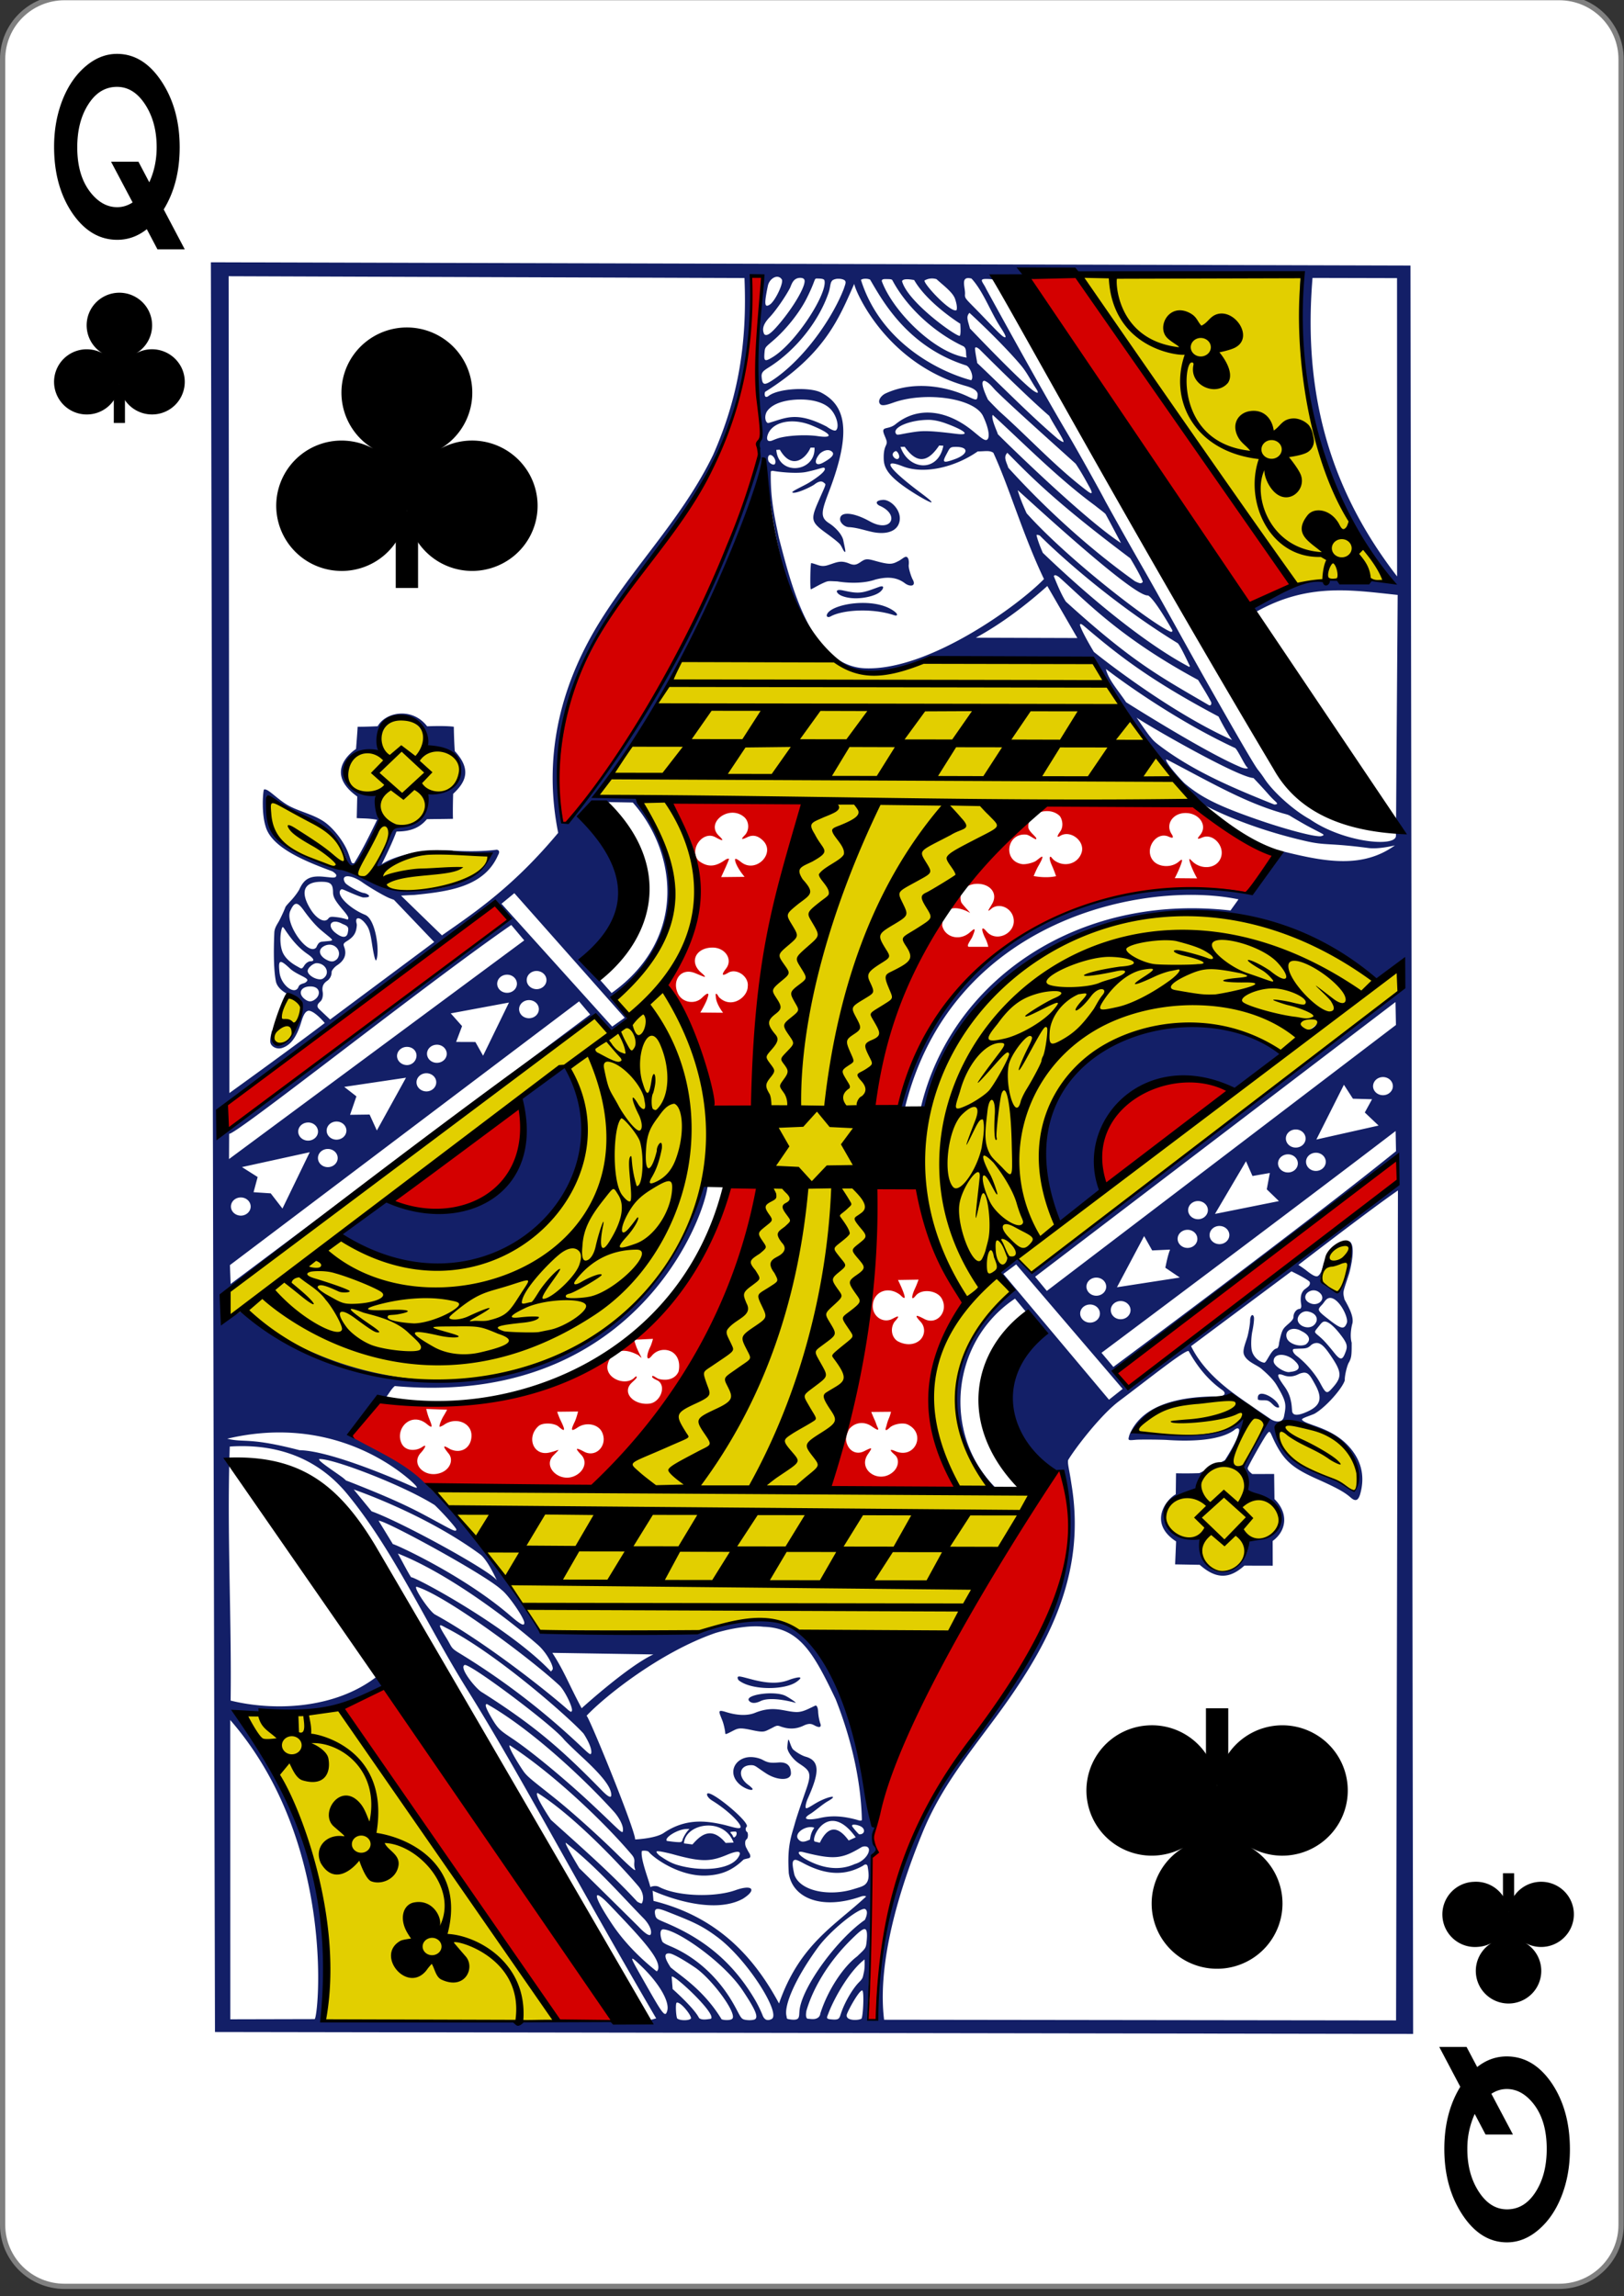 <svg xmlns="http://www.w3.org/2000/svg" width="99" height="140"><rect width="100%" height="100%" fill="#333333" stroke="none"/><path d="M9.298 719.743h215.404c4.93 0 8.92 4.005 8.92 8.938v314.362c0 4.934-3.99 8.938-8.92 8.938H9.298c-4.93 0-8.92-4.004-8.92-8.938V728.681c0-4.933 3.99-8.938 8.92-8.938Zm0 0" style="fill-rule:nonzero;fill:#fff;fill-opacity:1;stroke-width:.756;stroke-linecap:butt;stroke-linejoin:miter;stroke:gray;stroke-opacity:1;stroke-miterlimit:4" transform="matrix(.423 0 0 .42 0 -302.435)"/><path d="M6.938 23.441h.68v2.348h-.68Zm0 0" style="stroke:none;fill-rule:nonzero;fill:#000;fill-opacity:1"/><path d="M11.012 22.316c.535.961.187 2.172-.774 2.704a2.002 2.002 0 0 1-2.715-.774 1.997 1.997 0 0 1-.246-.828 1.99 1.99 0 0 1-2.12 1.848A1.99 1.99 0 0 1 3.3 23.148a1.99 1.99 0 0 1 2.125-1.847c.289.02.57.101.824.238a1.988 1.988 0 0 1-.684-2.727 1.998 1.998 0 0 1 2.735-.683 1.982 1.982 0 0 1-.004 3.414 2.005 2.005 0 0 1 2.715.773ZM91.621 116.559h.68v-2.348h-.68Zm0 0" style="stroke:none;fill-rule:nonzero;fill:#000;fill-opacity:1"/><path d="M95.691 117.684a1.981 1.981 0 0 0-.773-2.704 1.998 1.998 0 0 0-2.711.774c-.14.254-.227.539-.246.828a1.99 1.99 0 0 0-2.125-1.848 1.988 1.988 0 1 0 .273 3.965c.286-.02.567-.101.825-.238a1.985 1.985 0 0 0-.684 2.727 1.997 1.997 0 0 0 2.734.683 1.982 1.982 0 0 0-.004-3.414 2 2 0 0 0 2.711-.773ZM24.125 31.152h1.36v4.696h-1.36Zm0 0" style="stroke:none;fill-rule:nonzero;fill:#000;fill-opacity:1"/><path d="M32.27 28.906a3.964 3.964 0 0 1-1.551 5.403 3.994 3.994 0 0 1-5.422-1.543 3.953 3.953 0 0 1-.492-1.66 3.981 3.981 0 0 1-4.25 3.695 3.979 3.979 0 0 1-3.707-4.235 3.981 3.981 0 0 1 4.25-3.695c.578.04 1.136.203 1.652.48a3.975 3.975 0 0 1-1.371-5.453 3.998 3.998 0 0 1 5.469-1.37 3.971 3.971 0 0 1-.004 6.831 4.003 4.003 0 0 1 5.426 1.547ZM11.262 15.2H9.598l-.649-1.227c-.539.43-1.14.648-1.8.648-1.09 0-2.004-.547-2.747-1.637-.738-1.097-1.105-2.441-1.105-4.035 0-1.023.168-1.965.504-2.832.34-.867.808-1.554 1.414-2.07.594-.508 1.234-.762 1.918-.762 1.07 0 1.972.559 2.71 1.672.739 1.117 1.11 2.457 1.11 4.027 0 1.465-.324 2.727-.973 3.786ZM9.55 8.972c0-1.008-.23-1.871-.688-2.582-.468-.73-1.043-1.094-1.73-1.094-.711 0-1.293.351-1.746 1.062-.453.704-.676 1.579-.676 2.625 0 1.196.289 2.137.875 2.832.457.543.976.817 1.559.817.332 0 .648-.098.94-.29L6.77 9.86H8.44l.66 1.254c.297-.644.45-1.36.45-2.14ZM87.738 124.8h1.664l.649 1.227c.539-.43 1.14-.648 1.8-.648 1.09 0 2.004.547 2.747 1.637.738 1.097 1.105 2.441 1.105 4.035 0 1.023-.168 1.965-.504 2.832-.34.867-.808 1.554-1.414 2.07-.594.508-1.234.762-1.918.762-1.07 0-1.972-.559-2.71-1.672-.739-1.117-1.11-2.457-1.11-4.027 0-1.465.324-2.727.973-3.786Zm1.711 6.227c0 1.008.23 1.871.688 2.582.468.73 1.043 1.094 1.73 1.094.711 0 1.293-.351 1.746-1.062.453-.703.676-1.578.676-2.625 0-1.196-.289-2.137-.875-2.832-.457-.543-.977-.817-1.559-.817-.332 0-.648.098-.94.29l1.315 2.484H90.56l-.66-1.254a5.062 5.062 0 0 0-.45 2.14ZM73.516 108.848h1.359v-4.696h-1.36Zm0 0" style="stroke:none;fill-rule:nonzero;fill:#000;fill-opacity:1"/><path d="M81.66 111.094a3.967 3.967 0 0 0-1.55-5.403 3.994 3.994 0 0 0-5.422 1.543 3.953 3.953 0 0 0-.493 1.66 3.981 3.981 0 0 0-4.25-3.695 3.979 3.979 0 0 0-3.707 4.235 3.981 3.981 0 0 0 4.25 3.695 4.072 4.072 0 0 0 1.653-.48 3.975 3.975 0 0 0-1.371 5.453 3.998 3.998 0 0 0 5.468 1.37 3.971 3.971 0 0 0-.004-6.831 4.003 4.003 0 0 0 5.426-1.547Zm0 0" style="stroke:none;fill-rule:nonzero;fill:#000;fill-opacity:1"/><path d="M52.922 123.156c.254-3.336.05-6.918.219-9.629-.11-.191.293-.718.316-.718-.238-.403-.32-1.438-.012-2.352 2.387-8.312 6.7-14.777 11.14-20.809 3.583 9.98-7.737 16.961-10.132 25.672-.8 3.02-.687 5.125-.996 7.852Zm-18.8.094-13.419-19.125 2.922-1.305 13.793 20.371ZM51.59 87.887c.117.547.586.843 1.086.593.488-.246.543-.261.238.172-.672.953.684 1.88 1.559 1.063.308-.293.363-.766.082-1.008-.317-.273-.387-.414.082-.207 1.175.441 1.828-1.121.687-1.652-.293-.133-.867-.016-1.082.191-.262.25-.297.16-.226-.031.039-.117.07-.301.168-.524.078-.171.132-.41.132-.41l-1.203.012s.098.25.196.465c.093.199.129.351.171.433.16.301-.03.192-.355-.03-.46-.317-1.035-.231-1.363.183-.121.242-.223.496-.172.75Zm1.765-15.543 2.586-.067 2.832 7.223c-2.285 3.469-2.906 7.387-.261 11.363l-8.203-.004c1.933-5.98 2.242-12.328 3.046-18.515Zm2.688 9.394a.788.788 0 0 0 .078-1.148c-.398-.434-.309-.457.227-.172.77.41 1.507-.473 1.054-1.258-.289-.496-1.222-.605-1.578-.164-.297.367-.265.027-.035-.46.086-.18.207-.516.207-.516l-1.254.02s.16.327.246.538c.227.555.239.73-.113.371-.766-.59-1.664-.164-1.672.684.004.652.649 1.074 1.211.77.344-.184.496-.231.11.195-.266.406-.172.922.18 1.164.48.27.995.254 1.339-.024Zm-17.332 2.219c.102-.066.14-.023.078.07-.055.078-.187.188-.305.305-.586.598.168 1.36 1.114 1.246.64-.082 1.02-1.008.547-1.375-.153-.094-.274-.113-.391-.242-.008-.05.016-.086.074-.066.082.03.254.16.34.18.598.152 1.047-.075 1.2-.462.097-.449.003-.93-.391-1.18a.97.97 0 0 0-1.239.223c-.324.399-.37.02-.101-.531.097-.203.168-.496.168-.496l-1.153.055s.063.226.164.488c.254.598.438.77.11.46-1.406-.765-1.875.274-1.899.684-.047.778 1.184 1.22 1.684.641Zm5.66-11.691 2.078.011c-1.582 7.657-4.808 14.07-10.222 18.48l-10.172-.046-4.895-3.156 1.899-2.258c12.91 1.242 18.421-4.633 21.312-13.031Zm-9.394 17.746c.609-.246.863-.88.46-1.305-.363-.383-.398-.504.16-.203.747.402 1.473-.399 1.106-1.18-.226-.488-.945-.64-1.465-.308-.457.312-.445.171-.207-.32.117-.247.207-.637.207-.637l-1.273.015s.094.278.183.469c.215.441.29.64.192.64-.047 0-.207-.132-.297-.21-.254-.215-.95-.254-1.207-.032-.762.668-.336 1.84.637 1.625.625-.136.77-.355.25.184-.641.668.347 1.629 1.254 1.262Zm-8.04-.242c.528-.23.708-.79.41-1.149-.296-.363-.44-.598.087-.27.703.325 1.316-.105 1.308-.84-.008-.769-.945-1.128-1.637-.667a1.155 1.155 0 0 1-.289.148c-.082.004.07-.414.239-.683.074-.121.203-.36.203-.36l-1.274-.047s.07.32.168.563c.203.5.254.668-.101.383-.957-.825-1.98.222-1.582 1.129.215.507.867.511 1.254.257.351-.25.172.082-.07.344-.657.715.304 1.61 1.285 1.192ZM85.18 70.648l.062 1.418-16.492 12.59-.691-.972Zm-61.266 2.559c2.375-1.55 5.02-4.328 7.625-5.777 1.895 4.023-2.574 7.953-7.625 5.777Zm43.523-.95c-2.37-7.53 8.895-7.01 7.477-5.413ZM13.91 67.255l16.324-12.192.743 1.028L13.75 69.016ZM58.594 55c.047.129.539.617.539.66-.14-.094-.977-.527-1.387-.11-.144.153-.324.52-.305.9.168.683 1.012.921 1.61.456.172-.133.32-.293.355-.238.032.05-.062.285-.14.469-.09.191-.418.59-.18.59h1.16s-.043-.25-.184-.524c-.257-.52-.246-.797.067-.426.605.723 1.789.125 1.664-.742-.086-.629-.773-.988-1.281-.691-.055.035-.219.183-.242.183-.063.004.109-.234.218-.433.375-.66-.18-1.27-1.035-1.203-.273.02-.574.18-.578.203a.816.816 0 0 0-.281.906Zm14.09-6.105c1.629 1.382 3.257 2.394 4.886 3.28l-1.543 2.231c-10.43-.902-18.023 2.875-21.21 13.149l-1.72.304c.657-6.414 3.008-12.765 9.93-18.968Zm-10 1.52c0 .304.605.663.472.75-.062.026-.426-.263-.59-.278-1.203-.121-1.457 1.601-.265 1.797.234.039.722-.094.863-.204.191-.144.324-.261.363-.25.075.024-.093.333-.222.56-.125.21-.293.624-.293.624.476.082.937.098 1.367.008 0 0-.121-.36-.246-.633-.156-.352-.188-.574-.082-.55.047.011.097.12.191.195.594.468 1.465.27 1.695-.461.215-.688-.68-1.395-1.304-1.012-.215.133-.215.035 0-.266.199-.277.152-.695-.028-.941-.652-.64-1.953-.188-1.921.66Zm9.828 2.054c-.035-.157.008-.11.183.058.547.524 1.493.446 1.735-.25.242-.695-.489-1.492-1.13-1.218-.331.14-.34.09-.148-.137.493-.586-.047-1.36-.89-1.352-.766.004-1.223.684-.848 1.27.152.238.102.293-.168.172-.785-.352-1.523.789-.945 1.468.336.399 1.12.446 1.57.047.238-.21.234-.109.063.328-.153.38-.32.688-.32.688l1.363.012s-.364-.637-.465-1.086Zm-29.18 15.328s-2.012-5.172-2.7-7.652c1.505-3.297 3.563-6.489.126-11.239l8.37-.008c-2.593 5.387-2.675 18.993-3.284 19.024Zm.746-6.05s-.414-.524-.437-.946c-.047-.274.027-.29.18-.012.745.758 1.757.027 1.761-.64.086-.618-.691-1.145-1.195-.837-.352.211-.446.153-.133-.25.441-.562-.04-1.292-.828-1.289-1.028.012-1.422.891-.688 1.524.543.465.04.191-.394.023-.84-.324-1.395.461-1.016 1.258.258.547 1.024.692 1.473.25.246-.246.472-.387.34-.02-.07.297-.45.926-.45.926Zm1.313-8.286s-.496-.57-.578-1c-.032-.16.09-.117.37.105.903.711 2.141-.562 1.305-1.34-.289-.269-.582-.347-.922-.187-.418.203-.386.106-.175-.105.308-.305.289-.864-.043-1.133-.914-.754-2.368.363-1.516 1.164.367.351.191.305-.215.082-.77-.426-1.625.734-1.047 1.418.684.535 1.2.273 1.676-.063.102-.05.191-.07.191-.03.004.077-.476 1.105-.476 1.105Zm-10.977-3.238c-.512-.032-.867-4.418-.238-5.809 1.34-5.86 5.414-10.121 7.949-13.707 4.066-5.34 3.578-14.219 3.75-13.863l.574.062s-.453 5.203-.207 7.555c.258 2.07.2 2.2.04 2.402-.044.192.019.758-.028.95-1.82 7.656-6.145 15.519-10.606 21.457Zm41.742-13.309L62.492 17.031l3.293-.265c1.219 1.78 13.09 18.77 13.09 18.77Zm0 0" style="stroke:none;fill-rule:nonzero;fill:#d40000;fill-opacity:1"/><path d="M19.574 123.582c1.57-5.246-2.629-17.465-5.265-19.066 3.093-.114 6.816-.059 6.699-.325 0 0 13.12 19.043 13.012 19.145-.102.094-14.446.246-14.446.246Zm53.38-29.703c-3.188-.422-1.927-2.852.124-3.102-.266.04.223-1.21 1.875-1.71.379-.626.676-1.696 1.02-2.192-.993.297-2.2 1.063-6.7.45.399-1.962 4.704-2.29 6.258-1.985.895.195 1.778 1.426 2.051 1.45 2.766-.419 6.277 1.886 5.211 4.218-.168.332-.586-.395-1.516-.707-3.007-1.008-3.215-2.504-3.906-3.176-.25-.043-1.586 2.375-1.586 2.375l.414 1.645c.723-.063 3.922 1.765-.07 2.992-1.11 3.496-3.184 1.023-3.176-.258Zm7.585-15.602c-.172-.16.137-1.246.543-1.87.219-.34.723-.567 1.02-.516.527.086.445.789-.258 2.855-.031.297-.746.328-1.305-.469ZM17.074 63.715c-.875-.004-.086-2.188.453-2.883.176-.215.875.246.91.563.063.566-.89 2.546-1.363 2.32Zm-.594-14.871c1.067.238 2.75 1.23 3.555 1.773 1 .688.727 2.035 1.527 2.156.54-.242 1.54-2.453 1.54-2.453s.25-1.133-.457-1.484c-1.754-.871-1.72-1.813-1.61-1.895.524-1.238 1.563-1.02 2.121-1.086.012-.68-.008-2.113 1.524-1.964 1.336.12 1.465 1.879.902 1.894-.012-.031 2.531-.332 2.504 1.207-.016.836-1.527 1.903-1.996 1.516 0 0 .25 1.664-2.027 2.23-.536.496-.973 2.614-.973 2.426 1.375-1.137 3.527-1.402 6.918-.988-2.11 3.582-7.914 1.894-8.367 1.199-2.922-.813-5.664-1.875-5.16-4.531ZM41.527 40.3c3.094.261 6.48-.625 9.051-.149.293.035.61.438.785.524 1.328.672 2.719.465 4.864-.278.527-.18 10.332-.093 10.332-.093 2.23 3.035 6.187 8.746 6.277 8.554 0 0-5.438-.066-7.941.067-1.762.094-.727.316-1.95.36-8.582 5.901-10.234 18.683-10.234 18.683s2.723-.653 3.434.039c3.386-9.051 9.789-13.18 18.707-12.356 4.12.383 9.03 4.118 9.03 4.118l-8.831 6.582c-6.828-3.18-9.774 6.152-7.7 6.18l17.786-13.317s.3 1.09.27 1.129c-1.266 1.523-22.473 17.285-22.473 17.285l-.926-.945s-.586.476-.895.793c-.031.52.168.957.594 1.363-4.2 3.086-4.352 8.765-1.262 11.867 0 0-1.375.09-1.515.11-1.746.273-3.532-7.63-.07-11.297-1.739-3.145-2.805-7.422-3.02-7.622.043.504-2.754.332-2.754.332-.223 6.383-.961 12.645-2.64 18.672l12.847.274-5.484 8.719s-6.141-.153-8.782-.325c-2.761-1.48-4.355-.363-6.945.18-3.687.094-9.117-.07-9.117-.023-1.836-3.368-3.809-5.84-6.492-8.727-.34-.523 10.918-.184 10.918-.184s5.64-7.812 6.668-10.023c.804-1.723 2.609-8 2.609-8 .082.328-1.016-1.633-3.59-1.594-2.152 13-18.969 17.352-29.066 8.969l-.094-1.512 22.32-16.582.989 1.051c-.211-.156-13.704 10.125-13.477 10.063 3.988 1.925 8.61.378 8.086-5.926 3.164-2.098 5.969-4.543 8.73-7.04.059-.097 3.059 6.223 2.985 7.438 1.734-.531 2.758.59 2.726.399-.617-3.653 2.887-17.489 2.957-19.079-1.933-.148-4.496-.085-8.511-.238 3.215 5.746 2.086 9.633-2.43 13.164l-.941-1.093c.382.199 6.597-4.727 1.617-12.11-.23.016-2.633-.207-2.633-.207s4.941-7.18 5.191-8.195Zm23.996-23.692s14.067-.285 14.07.094c-.46 6.945 1.286 13.285 5.528 19.152 0 0-6.23-.21-6.117-.14Zm0 0" style="stroke:none;fill-rule:nonzero;fill:#e2cf00;fill-opacity:1"/><path d="m85.984 16.191-73.129-.199.25 107.899 73.04.117Zm-6.687.418c-.008-.004-.965 11.414 5.5 18.903-3.957-.559-6.227-.004-8.531 1.492l.312.297c3.18-1.79 5.867-1.313 8.625-1.028l-.105 14.692c-.02.715-3.22.39-5.243-1.012-.96-.523-2.199-1.621-2.753-2.445a6.587 6.587 0 0 0-.395-.547c-.184-.2-1.336-2.18-3.45-5.926-1.073-1.906-2.491-4.504-3.648-6.52a310.512 310.512 0 0 1-2.23-3.964c-.203-.41-1.715-3.133-2.305-4.121-1.554-2.617-4.062-7.184-4.957-8.817-.195-.425-.5-.62.043-.605.117 0 .238.008.309.023.093.043.21-.148.21-.148ZM14.059 78.285l-.043-1.152L35.3 61.055l.676.8Zm20.59-28.187c-.087.027-.18.058-.282.086-.543-2.239-.226-5.227.422-7.473.945-3.117 2.7-5.617 4.652-8.129 4.47-5.734 6.45-10.059 6.383-17.773l.637.062c-.027 1.219-.207 2.137-.262 3.758-.082 1.734-.05 3.058.145 4.754.097.832.156 1.375.004 1.48-.075.055-.141.344-.075.45-.011.23-.046.695-.046.695-1.028 4.59-6.524 16.355-11.579 22.09Zm2.636 10.445-1.12-1.273s-.868-.645-.087-1.368c2.254-2.093 2.274-4.761.102-7.16-.145-.304.68-1.844.68-1.844l1.714.032c2.664 2.992 3.383 8.27-1.289 11.613Zm1.598-11.855c.054-.204-2.54-.13-2.54-.13 1.614-2.203 2.989-4.468 4.337-6.738 2.093-3.441 5-9.468 5.914-13.836.664 5.114 1.633 12.703 6.39 13.012 1.563.098 3.371-.883 3.664-.719l9.891-.054c2.02 3.78 4.195 6.218 6.77 8.808 1.851.977 4.109 1.75 6.296 2.25 1.239.285 1.36.098 3.81.422.644.086 1.628-.16 1.62-.16-1.96 1.414-4.215 1.008-6.7.398a5.282 5.282 0 0 1-.433-.125l-1.879 2.594c-4.175-.918-17.59-.293-21.148 13.106 0 0 .36.171.277.078 2.828-11.63 14.696-13.93 20.348-12.762l-.488.68c-9.38-1.07-17.032 4.312-18.864 11.96l.18.15c3.543-11.56 18.352-15.813 27.512-7.782l1.687-1.094-.058 1.484-22.594 17.336-.898-.859s-.16.113-.34.25c-.582.445-.813.55-.653.8.164.25.797.81.825.872-3.746 2.797-4.946 8.203-1.399 11.992.399.402.324.512.254.059-3.184-3.196-2.77-8.84 1.211-11.504l.8.965c-1.757 3.53-2.702 9.043 1.903 9.527 1.64 4.062-.266 8.875-2.39 12.098-2.25 3.714-4.977 6.8-6.684 10.847-.828 1.688-2.152 6.7-2.09 10.528l-.496-.004c.004-1.563.121-3.418.137-4.602.082-5.773.07-5.433.21-5.578.047-.05.18-.102.192-.14.02-.063-.102-.18-.148-.32-.047-.145-.133-.403-.121-.614.007-.215.226-.528.183-.598-.984-3.187-1.055-8.914-4.246-11.55-1.566-1.243-3.648-1.294-6.344-.286-5.953 0-5.07.285-9.875.024-1.98-3.348-4.386-6.61-6.992-9.032-1.215-1.25-2.91-1.937-4.5-2.847.64-1.114 1.367-1.93 2.16-2.457.164-.215.278-.446.492-.63 16.2 1.458 19.743-12.96 19-12.597l-.144.113c-4.457 14.856-20.223 14.29-28.133 7.852 0 0-1.121.895-1.125-.09 0-.89.352-1.148.352-1.148L36.293 62c.406.238.84 1.031 1.023.941.41-.199 1.016-.597.996-.84-.011-.183-.808-1.34-.808-1.34 5.96-5.656 3.281-8.187 1.379-12.074Zm8.492-31.813c.105 0 .207.047.281.156.137.196-.406 1.344-.738 1.547-.316.192-.34-.031-.11-1.144.067-.325.333-.559.567-.559Zm32.637.07 5.152.012.004 18.188c-3.84-4.98-5.781-10.711-5.156-18.2Zm-31.254-.004c.129-.003.242.028.277.114.133.304-.625 1.629-1.562 2.726-.485.57-.73.735-.883.598-.125-.258-.121-.563.324-1.035.371-.387 1-1.301 1.258-1.813.113-.297.223-.57.586-.59Zm5.289.075c.152 0 .305 0 .348.062.894 1.688 2.585 3.211 4.32 4.027.25.133.133.465.215.696-1.946-.27-4.496-2.809-5.176-4.66-.004-.133.144-.13.293-.125Zm3.043.004c.387.359.996.796 1.133 1.21.086.254.144.543.086.68-.34.195-2.016-1.601-1.95-1.808a.912.912 0 0 1 .73-.082Zm-7.29-.04c.169.008.419-.003.458.114.207.781-1.742 3.824-3.16 4.683-.504.309-.535.227-.493-.289.028-.343.063-.316.579-.77.742-.648 1.546-1.644 1.992-2.53.57-1.133.433-1.204.625-1.208Zm1.321.016c.184 0 .356.055.402.133.067.101-.02.27-.082.473-.64 1.664-2.238 4.058-4.109 5.414-.727.515-.852.511-.902-.02-.032-.308.125-.398.468-.617 1.586-1.008 3.012-2.758 3.618-4.547.12-.352.074-.664.28-.77a.7.7 0 0 1 .325-.066Zm9.832 2.899c.074.12.617.902.172.605-.18-.137-.512-.484-1.04-1.035-1.245-1.305-1.28-1.223-1.257-1.547.016-.422-.312-1.113.395-.934.699.754 1.132 1.97 1.73 2.91Zm-5.676-2.868c.141-.004.309.024.45.047.816 1.422 2.82 2.672 2.812 2.664 0 0 .05.617-.023.727-.043.191-3.18-2.008-3.528-3.324.032-.082.149-.114.29-.114Zm-2.234.024c.734 1.246 2.25 4.074 5.828 5.222.254.055.527.727.332.91-1.96-.523-5.516-2.296-6.719-6.117.118-.101.434-.086.559-.015Zm-.961.238c-.125.004 1.68 4.813 6.836 6.254.445.129.707.309.68.55-.035.305-.028.345-.524.114-1.406-.68-3.41-1-5.09-.219-.261.121-.527.457-.316.664.121.11.414.032.793-.105 1.953-.695 4.937-.277 5.465.82.37.778.433 1.352.23 1.45-.156.07-.422-.192-.886-.567-1.485-1.2-3.258-1.535-4.672-.39-.305.25-.606.206-.715.308-.102.098.02.324.105.543.09.227.094.289.004.48-.125.266-.129.602-.117.856.035.613.473 1.14 1.742 1.953.988.629 1.762.984.559.086-2.074-1.55-2.453-2.18-1.106-1.64 1.344.495 3.211.003 4.532-.923.449-.003.718-.078.953.082.98 2.125 1.78 4.957 3.086 7.7-1.567 1.62-7.02 5.59-10.899 5.441-3.351-.129-4.527-5.172-5.262-7.96-.246-1.18-.53-2.38-.492-4.044 0 0 .063-.047.149-.031.562.098 1.527.168 2.02.062.89-.187 1.07-.335 1.12-.214.063.144-.308.464-.96.87-.282.176-1.102.54-1.016.594.195.122 1.191-.363 1.355-.492.262-.203.442-.215.563-.105.148.133.176-.008-.305 1.09-.531 1.207-.484 1.316.55 2.062.356.262.684.52.763.633.101.148.168.324.214.379.172.215.067-.13-.039-.68-.117-.406-.55-.812-.859-1.008-.563-.359-.473-.715-.004-1.941 1.383-3.617 1.035-5.234-.48-6.023-.684-.356-2.598-.266-3.2.199-.3.226-.257-.223-.21-.25 3.644-2.293 4.5-4.485 5.433-6.598Zm7.016 1.785c1.03.946 2.312 2.227 3.086 3.137.421.484.644.984.984 1.492.062.094.125.2.082.242-.02.02-.164-.062-.246-.117-.758-.527-3.875-3.8-3.875-3.8-.145-.54-.242-.72-.031-.954Zm.613 2.223s2.703 2.719 4.25 4.058c.305.59.887 1.438.871 1.582-.008.063-.332-.167-.332-.167-1.71-1.457-3.29-3.09-4.93-4.637.016.008-.129-.64-.133-.903.04-.128.204.016.274.067Zm5.86 6.973c.363.543.624 1.03.8 1.351.29.508.192.524-.062.336-1.934-1.46-3.551-3.238-5.375-4.867a27.177 27.177 0 0 1-.707-.723c.015.02-.594-1.172-.207-1.148.296.11.496.41.687.601.957.942 2.773 2.563 4.863 4.45Zm-16.887-3.91c.796-.024 1.586.167 1.98.62.36.41.504 1.06.305 1.247-.125.117-.57-.215-.57-.215-1.88-.973-2.528-.508-3.547-.223-.145.04-.301-.32-.114-.68.375-.59 1.325-.734 1.946-.75Zm11.832.937c2.011 1.855 4.05 3.918 6.222 5.515.305.243.516.395.653.524.289.523.945 1.773.945 1.773-2.328-1.504-7.574-6.683-7.516-6.648.051.023-.437-.945-.304-1.164Zm-3.938.3c.367-.003.77.102 1.086.22 1.016.37 1.652.765.602.632-1.461-.183-1.961-.195-2.496-.117-.993.145-1.07.246-1.157.102-.226-.38.864-.829 1.965-.836Zm-8.293.094c.363 0 .762.075 1.153.23 1.238.5 1.457.825.402.669-.547-.082-1.555-.074-2.274.094-.226.054-.48.175-.539.191-.254.074-.324-.102-.215-.395.192-.507.774-.785 1.473-.789Zm8.969 1.47.254.015c-.32 1.664-2.13 1.5-2.613.07l.257-.004c.95 1.367 1.66.563 2.102-.082Zm1.008.085c.836-.004.777.457-.09.762-.668.238-.742.195-.5-.266.238-.437.21-.492.59-.496Zm-8.61.047c.078 1.5-2.195 1.77-2.328.137l.215-.012c.742 1.289 1.602.512 1.871-.125Zm1.012.207c.258.16.098.383-.465.695-.504.29-.633-.062-.215-.543.176-.156.461-.285.68-.152Zm3.941.004c.098-.027.333.379.133.473-.12.058-.297-.106-.316-.23-.016-.099.05-.204.183-.243Zm6.805.105c1.512 1.54 3.035 3.082 7.492 6.43 0 0 .63 1.035.766 1.438-.106.12-.164.109-.477-.036-2.906-2.07-5.609-4.59-7.726-6.925-.098-.332-.324-.649-.055-.907Zm-14.457.13c.172-.005.414.347.277.562-.109.078-.28-.047-.355-.14-.074-.099-.07-.278-.027-.356.027-.043.062-.067.105-.067ZM62.04 29.89c-.012-.055 7.04 6.539 7.945 6.414.422.23 1.47 2.101 1.47 2.101.026.059.023.168-.145.09-1.196-.543-6.18-4.36-8.727-7.2-.187-.413-.41-.937-.543-1.405Zm-8.398.953c1.23.547.699 1.668-.602.953-1.023-.574-1.836-.629-1.828-.133 0 .211.281.48.55.477.505.03.966.203 1.462.304.777.153 1.355-.035 1.55-.468.332-.735-.449-1.54-.964-1.497-.52.043-.391.27-.168.364Zm9.75 1.812c-.086-.07 3.504 3.563 8.406 6.563.191.203.66 1.25.738 1.39-.02.098-.129.004-.129.004-2.476-1.324-5.742-3.937-8.836-6.906 0 0-.297-.66-.386-1.086.07-.027.14.008.207.035Zm-8.176 1.293c-.113.016-.262.168-.45.262-.374.191-.495.242-1.421-.016-.504-.14-.586-.129-.887.075-.262.18-.406.207-.7.085-.527-.218-.773-.058-1.26.094-.466.156-.626-.031-1.044-.12-.055 0-.082 1.55-.027 1.6.02.016.437-.234.672-.343.406-.188.347-.16.941-.137.871.14 1.738.098 2.324-.113.727-.188 1.297-.152 1.801.227.305.23.711.195.473-.231-.082-.145-.266-.684-.242-.887.035-.297-.04-.488-.16-.496h-.02Zm9.328 1.223c1.652 1.465 3.691 3.695 8.492 6.285.25.406.586.941.8 1.36.02.117-.01.218-.136.18-2.965-1.735-4.613-2.579-8.722-6.313-.254-.38-.524-1.024-.735-1.547.043-.149.235 0 .301.035Zm-.7.558 1.833 3.172-6.188-.02c1.575-.859 3.075-2.003 4.356-3.152Zm-10.257.055c-1.016.371-1.168.445-2.176.219-.59-.133-.426.18-.129.312.762.329 1.864.098 2.274-.16.27-.16.453-.523.03-.37Zm-1.043.977c-1.066.011-2.07.351-2.145.75-.015.074.07.164.239.07.722-.398 2.511-.523 3.863-.074.219.074.258-.051.031-.223-.504-.387-1.261-.531-1.988-.523Zm13.5 1.375c2 1.703 3.93 3.27 8.238 5.55.309.626.754 1.372.836 1.434-4.039-1.809-8.433-5.371-8.433-5.371s-.692-1.137-.848-1.625c-.016-.164.152-.027.207.012Zm1.375 2.652s3.684 2.871 7.883 4.824c.172.153.594 1.075.73 1.172.137.102-.168.102-.469-.043-2.199-.933-6.914-3.926-6.914-3.926-.449-.68-1.097-1.39-1.23-2.027ZM23.262 52.7c.336-.664.683-1.402.906-2.004 1.004.012 1.5-.332 1.855-.75.508-.011.899-.008 1.59-.023-.02-.633.012-1.524.012-1.524.707-.664 1.184-1.43.098-2.605 0 0-.043-.55-.059-1.484-.5-.075-1.625-.028-1.625-.028-.91-1.18-2.523-.883-3.016-.004 0 0-.722.035-1.222.035-.008.25-.098 1.352-.098 1.352s-2.121 1.328.074 2.898l-.03 1.317c.41.027.706.004 1.241.101 0 0-.843 1.793-1.398 2.645-.192.047-.145-.055-.371-.648-.274-.704-.895-1.473-1.422-1.852-.715-.508-1.695-.668-2.379-1.11-.656-.425-1.121-.976-1.332-.874-.066.214-.145 1.441.102 2.23.347 1.297 2.375 2.125 4.066 2.75.133.074.246.191.246.234.004.215-.223.149-.777.098-.84-.078-1.188.133-1.485.793-.09.16-.297.441-.468.625-.172.188-.348.367-.375.445-.024.079-.2.48-.372.813-.109.207-.285.422-.3.726-.04.93-.059 2.18.093 2.965.11.578.903.91 1.176.957.422.075.496.465.43.785-.324 1.583-1.317 2.547-1.633 2.028-.082-.137-.168-.785-.191-.778-.016.008-.168.551-.11.77.059.238.39.414.715.309.485-.16.867-.602 1.168-1.602.125-.41.242-.64.45-.668.382.024.976.75.976.75-1.988 1.516-5.813 4.27-5.813 4.27l-.046-49.801 31.445.11c.168 3.945-.36 7.265-1.91 10.78-1.836 3.786-4.676 6.598-6.852 10.082-2.629 4.204-3.476 8.57-2.594 12.965-2.683 3.215-4.941 4.758-7.086 6.25 0 0-1.601-1.55-2.492-2.422 0 0 .38-.027.817-.042 2.035-.208 4.238-.47 5.09-2.415.124-.214.074-.312-.07-.343-1.595.203-2.977-.008-3.88.05-2.21.141-3.144.844-3.144.844Zm.238 1.434s-2.555-1.121-2.742-1.153c-1.113-.187-3.797-1.48-4.25-2.355-.059-.113-.207-1.71-.254-2.04.02-.1.062-.097.176-.023.285.18 1.398.852 1.808 1.036 1.696.761 2.352 1.3 2.766 2.441.101.29.21.586.273.645.137.136.192.125.364.007.73-.867 1.07-1.586 1.41-2.515.043-.102.137-.207.082-.36-.133-.41-.457-.941-.121-1.34-1.067.044-2.082-.675-1.95-1.39.286-1.324.899-1.086 2.043-1.277-.125-3.067 2.997-2.317 2.985-.18 3.43.27 1.8 3.184-.192 2.734.79 1.66-1.585 2.278-1.918 1.996-.136.536-1.043 2.258-1.238 2.77 2.547-1.652 6.633-.91 7.227-1.016-1.48 2.836-6.309 2.137-6.469 2.02Zm45.79-10.38c.644.458 6.112 3.614 7.124 3.684 0 0 .48.5.879.954.371.425.508.492.55.578.044.086-.14.078-.171.078-2.457-.988-4.961-2.027-7.09-3.668-.285-.223-.348-.328-.492-.496-.188-.23-.742-1.047-.8-1.13Zm1.812 2.54c2.5 1.297 4.625 2.555 6.902 3.234.328.11.492.118.656.223.16.105.856.504 1.02.594 1.039.562 1.144.535.886.629-.285.101-2.113-.391-3.656-.918-2.734-.934-3.703-1.465-4.691-2.29-.223-.21-1.262-1.355-1.117-1.472ZM21.18 53.426c.21-.004.547.117.898.363.375.266 1.297.824 1.68.977l.258.097 2.453 2.57-6.344 4.727s-.516-.484-.68-.644c-.152-.157-.11-.282.086-.457.153-.137.168-.438.14-.586-.038-.223-.03-.47.274-.672a.643.643 0 0 0 .27-.535c-.008-.067.133-.278.344-.418.445-.297.582-.66.433-1.086-.062-.18-.097-.227.156-.383.454-.277.567-.54.602-.945.008-.063-.012-.133-.023-.184-.09-.43.324-.32.664.223.183.293.238.777.328 1.328.11.648.183.824.222.734.22-.523-.035-2.492-.683-2.758-.953-.39-1.746-1.187-1.508-1.5.082-.109.098-.07.676.176.34.145.656.262.703.262.672.023.266-.242.047-.27-.266-.035-1.051-.476-1.14-.629-.153-.257-.067-.386.144-.39Zm-1.621.336c.617-.008.734.148.742.636.004.29.12.512.613 1.09.2.235.332.414.32.508-.023.152-.082-.008-.765-.082-.242-.027-.364-.031-.45.086-.234.32-.73-.016-1.039-.488-.726-1.125-.468-1.742.579-1.75Zm11.796.695 6.727 7.594-.762.539-6.75-7.488Zm-1.125.465.72 1.121s-2.095 1.637-2.641 2.098a9554.779 9554.779 0 0 0-14.473 10.777l-.133-1.508Zm-12.164.183c.13.004.282.157.493.458.187.257.582.78 1.003 1.14.82.695.899.633.231.695-.262.028-.352 0-.512.368-.492.562-1.93-1.45-1.59-2.22.133-.296.243-.444.375-.44Zm2.348 1.09c.121-.008.281.035.469.14.36.138.383.216.32.528-.055.301-.305.38-.793-.02-.37-.32-.308-.636.004-.648Zm10.754.2.789.94-17.996 13.333.008-1.54c.437.056 11.98-9.132 17.199-12.733Zm-13.938.132c.051-.011.125.141.325.418.402.563.773.934 1.199 1.227.402.281.445.433.172.437-.121 0-.281.114-.367.246-.168.27-.184.208-.446.063-.375-.203-.754-.508-.902-.906-.14-.38-.156-.953-.04-1.371.02-.07.04-.11.06-.114Zm2.836 1.07c.457-.015.786.477.485.872-.168.152-.32.222-.656.043-.442-.242-.524-.61-.16-.817a.7.7 0 0 1 .331-.097Zm-2.949 1.055c.098-.004.27.125.559.399.222.21.61.39.765.472.348.18.364.243.176.383-.082.063-.347.067-.418.258-.207.555-1.078-.09-1.16-.883-.043-.402-.047-.625.078-.629Zm2.195.07c.57.024.84.637.383.938-.246.168-.875-.125-.937-.426-.04-.195.336-.52.555-.511Zm13.399.477c.332.004.602.25.602.555 0 .305-.27.555-.602.555-.336-.004-.602-.25-.602-.555 0-.309.27-.555.602-.555Zm-1.797.227c.332 0 .598.25.598.554 0 .305-.27.555-.602.551-.332 0-.601-.246-.601-.55 0-.31.27-.555.605-.555Zm-12.055.719h.114c.55.027.582.511.254.77-.2.155-.375.202-.63.015-.452-.332-.285-.758.262-.785Zm13.391.832c.332 0 .602.25.598.554 0 .305-.27.551-.602.551-.332 0-.601-.246-.601-.555 0-.304.273-.55.605-.55Zm52.82.117.028 1.398-21.282 16.215-.714-.863Zm-54.043.031-1.578 3.242-.469-.836-1.175-.004.363-.965-.691-.777Zm33.414 13.543 2.797-2.059c-1.191-5.582 3.617-7.796 8.176-6.168l2.844-2.218C73 60.137 60.605 62.883 64.44 74.668ZM26.633 63.695c.332 0 .601.25.601.555 0 .305-.27.55-.601.55-.332 0-.602-.245-.602-.554 0-.305.27-.55.602-.55Zm-1.824.133c.332 0 .582.23.582.535a.585.585 0 0 1-.586.575c-.332-.004-.602-.254-.602-.56.004-.304.274-.55.606-.55Zm9.718 1.137-2.777 2.039c.707 5.344-2.125 8.062-8.203 6.219l-2.945 2.14c7.933 5.035 18.343-1.422 13.925-10.398Zm-8.53.469c.331.004.6.25.597.554 0 .305-.27.555-.602.555-.332-.004-.601-.25-.601-.555 0-.304.27-.554.605-.554Zm58.312.234c.332 0 .601.25.601.555 0 .304-.273.554-.605.55-.332 0-.602-.246-.602-.55.004-.309.274-.555.606-.555Zm-59.559.039-1.777 3.219-.442-.973-1.191.016.387-1.125-.743-.578Zm57.176.43.55.851 1.165.032-.442.808.84.797-3.793.852Zm-61.41 2.242c.332 0 .601.246.601.555 0 .304-.273.55-.605.55-.332 0-.602-.25-.598-.554 0-.305.27-.551.602-.551Zm-1.73.058c.331 0 .6.25.6.555 0 .305-.273.551-.605.551-.332 0-.601-.246-.601-.555 0-.304.273-.55.605-.55Zm60.202.426c.336 0 .602.246.602.555 0 .305-.27.55-.602.55-.332 0-.601-.25-.601-.554 0-.305.27-.55.601-.55Zm6.09.094.024 1.23c-5.555 4.489-17.23 13.153-17.23 13.153l-.724-.86s11.88-8.89 17.93-13.523Zm-65.094 1.094c.336 0 .602.25.602.554 0 .305-.27.555-.602.555-.332 0-.601-.25-.601-.555 0-.308.27-.554.601-.554Zm60.235.23c.332 0 .601.25.601.555 0 .305-.27.555-.601.555-.336 0-.602-.25-.602-.559 0-.305.27-.55.602-.55Zm-1.703.098c.332 0 .601.246.601.555 0 .304-.27.554-.605.55-.332 0-.602-.25-.602-.554 0-.305.274-.551.606-.551Zm6.726.207-.055 1.562C79.81 76.348 68.802 84.695 68.84 84.7l-.828-1.054s12.062-9.52 17.23-13.06Zm-66.36-.336-1.663 3.434-.715-.926-1.047-.07.25-.926-.957-.606Zm57.47 1.45 1.058-.184-.187.996.742.718-3.899.782 1.891-3.211Zm5.789 16.753c.789 1.09.738 2.274.406 2.457-.348-.183-.649-.496-1.012-.64-1.812-.723-3.262-1.317-3.52-2.375-.984-2.399 3.47-.348 4.126.558Zm-9.532-6.379 6.118-4.562s.937.445 1.113.644c.062.223-.106.29-.356.496-.113.137-.187.266-.191.555-.008.316.105.457-.035.594-.23-.012-.414.265-.406.488.007.172-.235.36-.38.488-.25.23-.324.278-.488 1.051-.02.078-.011.277-.132.383-.352.027-.61.824-.77.871-.258-.016-.668-.305-.77-.734-.062-.278-.042-.817.028-1.164.086-.414.125-.79.097-.891-.066-.23-.23-.09-.23.234 0 .133-.055.528-.144.899-.094.37-.34.867-.231 1.16.164.437.773.625 1.05.855.72.614.88.91.962 1.043.574.977.578 1.141.43 1.871-.083.422-.532.348-.797.176 0 0-1.72-1.152-2.465-1.722-1.13-.868-1.922-1.75-2.403-2.735Zm2.313 3.145c.656.246 2.36 1.386 2.36 1.386l-1.56 2.97c.282.464.391 1.62.391 1.62 1.969-.132 3.028 2.914-.035 2.63.348 1.882-2.953 3.35-2.86-.024-3.437.242-2.273-3.336-.16-2.66-.058-1.516 1.04-1.711 1.817-2.082.637-.66 1.031-2.157 1.031-2.157l-.156-.457c-.652 1.043-3.426 1.34-6.477.782.832-1.797 3.336-1.743 5.649-2.008Zm-6.067 2.254c-.105.359-.109.355.364.312.238-.023 1.191-.02 1.86.004 1.226.09 3.155.102 4.128-.574.188-.164.29-.153.324-.063.082.438-.863 1.88-.863 1.88l-1.55.784s-.638.028-1.427.008l-.015 1.281c-.617.336-1.68 1.77.02 2.875l-.06 1.399 1.5.027c.997.88 1.805.875 2.72.051l1.73.004-.004-1.508c.856-.629.977-1.7.11-2.555l-.02-1.53-1.332.003s-.274-.195-.281-.351c0-.098.972-1.82 1.16-2.067.242-.32.176-.137.562.602.551 1.058 1.098 1.488 2.5 2.117 1.254.558 1.7.816 2.063 1.137.289.254.457.175.57-.204.242-.843.172-1.687-.332-2.457-1.062-1.628-2.918-1.707-3.21-2.085-.04-.09.339-.192.745-.36.703-.39 1.73-1.574 1.863-2.05-.023-.231.145-.954.266-1.11.14-.285.156-.418.152-1.18-.125-.437-.007-1.004.051-1.199.063-.394-.164-.863-.488-1.437-.121-.532-.094-.391.285-1.59.059-.192.484-1.864-.055-1.977.008.016.055.067.07.094.09.168.141.887.06 1.094-.036.078-.094.289-.137.465-.332 1.34-.524 1.675-.82 1.382-.067-.07-.337-.172-.544-.297-.394-.242-.36-.359-.261-.804.023-.07.18-.684.164-.664-.086.21-.145.757-.41.882-.145.032-.344-.085-.715-.382a7.055 7.055 0 0 0-.446-.309s4.422-3.41 6.067-4.539l-.114 50.602-31.21-.04c-.387-3.132.648-7.28 2.351-11.43 1.055-2.566 2.566-4.468 4.27-6.76 3.27-4.38 5.742-8.825 4.8-14.466-.12-.836-.246-1.238-.203-1.465.399-.68 1.973-2.75 3.121-3.609 1.692-1.266 4.04-3.152 4.227-3.039.559.996 1.219 1.8 2.094 2.406.156.153.16.29-.2.36-2.324-.024-4.718.441-5.5 2.332ZM14.68 73.008c.332 0 .601.25.601.555 0 .304-.27.554-.601.554-.332-.004-.602-.25-.602-.555 0-.308.27-.554.602-.554Zm58.351.219c.332.003.602.25.602.554 0 .305-.27.555-.602.555-.336-.004-.601-.25-.601-.555 0-.304.27-.554.601-.554Zm1.309 1.52c.332 0 .601.25.601.554 0 .304-.27.554-.605.554-.332-.003-.602-.25-.598-.554 0-.309.27-.555.602-.555Zm-1.95.233c.333 0 .602.247.602.555 0 .305-.27.55-.601.55-.332 0-.602-.25-.602-.554 0-.304.27-.55.602-.55Zm-2.152 1.258 1.09-.05c-.137.359-.21.73-.289 1.105l.883.598-3.832.593 1.656-3.12Zm-2.633 9.102-6.44-7.672.78-.578 6.492 7.59Zm-.773-7.445c.332 0 .602.246.602.554 0 .305-.27.551-.602.551-.332 0-.602-.25-.602-.555 0-.304.27-.55.602-.55Zm13.559.878c.523.375 0 .899-.5.692-.434-.168-.403-.574-.059-.735a.54.54 0 0 1 .559.043Zm.695.36c.539.008 1.129 1.18 1.02 1.523-.16.399-.31.41-1.067-.18-.746-.581-.758-.605-.453-.921.168-.176.25-.414.5-.422Zm-12.77.191c.332 0 .602.25.602.555 0 .305-.27.555-.602.555-.336 0-.601-.25-.601-.559 0-.305.27-.55.601-.55Zm-1.867.211c.336 0 .602.246.602.555 0 .305-.27.55-.602.55-.332 0-.601-.25-.601-.554 0-.305.27-.55.601-.55Zm13.215.414c.594.082.75.496.477.801-.371.414-1.204.035-1.004-.457a.564.564 0 0 1 .527-.344Zm1.066.625c.23-.02.582.278.965.77.43.55.465.726.34 1.062-.18.492-.289.582-.676.102-.144-.18-.484-.602-.722-.836-.516-.496-.598-.371-.29-.75.145-.172.243-.336.383-.348Zm-1.398.578c.535.254.586.582.27.817-.372.183-1.028-.04-1.153-.375-.183-.496.383-.746.883-.442Zm.902.73c.301-.019.551.27.918.817.63.934.66 1.246.125 1.864-.386.44-.425.464-.8-.243-.309-.574-.895-1.25-1.434-1.656-.227-.172-.309-.406-.145-.422.047-.004.25-.015.446-.02.293-.007.398-.046.554-.187a.538.538 0 0 1 .336-.152Zm-2.168.723c.282-.011.645.13.914.418.305.297.27.567-.332.622-.27.093-1.007-.352-1.007-.649-.004-.25.18-.379.425-.39Zm1.414 1.086a.08.08 0 0 1 .043 0c.254.008.383.235.668.758.434.805.305 1.239-.445 1.594-.512.242-.902.312-.969.035-.02-.078-.02-.308-.058-.535-.055-.3-.13-.61-.418-1.012-.457-.636-.54-.863-.035-.676.265.102.558.09.863-.058a.974.974 0 0 1 .351-.106Zm-2.554 1.286c-.172-.004-.285.093-.239.359.157.07.41.004.598.066.258.086.414.47.688.407.027-.32-.66-.825-1.047-.832Zm-52.098 5.515c-1.406-.617-4.887-2.05-6.566-2.074-3.11-.805-3.32-.441-4.41-.7 5.777-1.37 9.75 1.286 11.203 2.575.66.605.3.43-.227.2Zm3.656 12.524c3.293 5.277 6.364 11.23 11.516 20.043l-.496.14H19.789c.996-9.722-4.703-19-5.09-18.636 4.465.082 8.172-.704 8.957-2.215l-.636-.168c-2.602 2.054-6.368 2.144-8.961 1.504.066-5.07-.235-10.422-.051-15.489 3.07-.203 5.469.836 7.164 2.899 2.855 3.472 4.789 7.883 7.312 11.922ZM19.47 88.96c.789-.055 5.101 1.586 7.031 2.805.535.511 1.316 1.398 1.316 1.484.004.238-.378-.055-2.238-1.035-1.41-.73-2.875-1.317-4.297-1.88a8.112 8.112 0 0 1-.195-.073s-.106-.114-.29-.242c-.503-.364-1.491-1.004-1.327-1.06Zm2.093 1.852c-.042-.008 4.278 1.437 7.711 3.96.457.336 1.016 1.586 1.016 1.586-.305-.53-5.73-3.527-7.637-4.214l-1.09-1.332Zm1.52 1.914c.238-.133 6.55 3.308 7.477 4.195.418.297 1.398 1.73 1.402 2.02.004.257-.305.035-.867-.446-2.907-2.504-7.11-4.394-7.145-4.351Zm1.172 1.992c2.965 1.16 6.687 3.941 8.566 5.597.47.43.805 1.051.867 1.336.04.18-.058.168-.097.266-2.434-2.578-7.79-5.523-8.5-5.754.008.16-.586-1-.836-1.445Zm9.84 8.035c.34.32.879 1.441.758 1.578-.059.07-.055.035-.2-.059-.777-.714-4.78-3.988-8.12-5.828-.313-.144-1.364-1.675-1.141-1.703 1.746.528 6.742 4.203 8.703 6.012Zm-7.227-3.66c.059.004.16.07.34.164 3.074 1.562 7.523 5.496 8.367 6.441.192.293.492.828.473 1.153-.04.257-.152.039-1.395-1.086a44.071 44.071 0 0 0-6.722-5.016c-.47-.293-.38-.332-.715-.875-.34-.547-.477-.793-.348-.781Zm19.668.09c2.2.062 3.055 1.59 4.403 4.41 1.101 2.777 1.554 5.32 1.601 7.347.004.133-.266.02-.387-.011-.59-.149-1.32-.285-2.168-.086-.625.14-1.218.125-.578-.258.207-.125.766-.602 1.067-.77.601-.343.234-.34-.364-.07-.453.203-.754.461-.941.504-.117.023-.043-.324.066-.574.645-1.442.836-2.297-.113-2.567-.258-.07-.601-.293-.766-.437-.132-.117-.242-.586-.285-.606-.043-.02-.074.426-.074.496.004.231.328.704.715.958.66.437.793.558.43 1.593-.504 1.446-.614 1.797-.707 2.133-.055.195-.157.524-.207.734-.204.82-.18 1.536-.145 2.22.215 1.523 2 2.277 4.398 1.433.227-.078.32-.004.32-.004-1.913 1.781-4.058 2.918-5.312 6.523-1.601-2.98-3.87-5.312-7.652-6.254l-.055-.62c1.317.581 3.875 1.378 5.5.492.871-.547.606-.899-.449-.524-1.258.445-3.527.39-4.656-.2-.23-.116-.469-.015-.535.005-.059-.352-.598-1.668-.52-2.164-.047-.07.348-.07.422.02.312.386 1.902 1.534 3.555 1.445.82-.043 1.5-.27 2.215-.961.058-.051.351-.082.39-.125.063-.067.016-.164.016-.2-.02-.05-.125-.195-.196-.359a.591.591 0 0 1-.093-.406c0-.094.07-.145.125-.211a.519.519 0 0 0 .008-.375.22.22 0 0 1-.047-.34c.222-.234-1.922-2.04-2.344-2.035-.152 0-.063.258.246.445 1.09.672 1.887 1.543 1.703 1.656-.137.086-.625-.105-1.125-.214-1-.215-2.2-.356-3.5.503-.488.368-1.777.422-1.777.422-.012-.644-2.961-7.847-2.969-7.535 1.078-1.152 4.473-3.883 7.867-5.055 1.047-.312 2.168-.472 2.918-.378Zm-12.867 1.59 6.16.097c-1.55.715-4.371 3.281-4.371 3.281-.8-1.492-1.047-2.234-1.789-3.379Zm-5.328.738c.46.004 5.344 3.675 6.035 4.539.086.105.578.586 1.102 1.07 1.261 1.168 1.78 1.84 1.785 2.32.004.227-.223.082-.559-.261-2.527-2.59-4.172-4-7.3-5.989-.356-.171-1.454-1.523-1.079-1.675.004 0 .008-.004.016-.004Zm16.726.703c-.14-.004-.117.117-.043.226.778.633 2.825.61 3.532.102.64-.461-.2-.219-.461-.117-.614.238-1.27.21-2.121.004-.496-.125-.77-.211-.907-.215Zm1.887 1.027c-.719.008-1.465.203-1.3.445.062.086.257.254.726.02.676-.305 2.062.102 2.105.11.141.035-.46-.368-.664-.45-.222-.09-.543-.125-.867-.125Zm-17.266.656c2.625 1.485 5.82 4.446 7.739 6.563.32.363.55.812.55 1.074.004.38-.081.168-1.824-1.46-1.367-1.29-3.43-3.044-4.797-3.99-.82-.55-.964-.624-1.351-1.276-.36-.614-.492-.918-.317-.91Zm16.372.52c-.496.215-1.149.168-1.79-.031-.578-.184-.44-.028-.222.55.098.266.16.637.16.692.004.129.004.14.41-.07.356-.18.43-.246 1.188-.082.77.168.785.105 1.144-.067.317-.152.383-.242.598-.16.422.156.898.223 1.441-.04.418-.198.551-.062.742.028.262.121.364.043.262-.195a3.086 3.086 0 0 1-.117-.633c-.004-.246-.07-.465-.184-.414-.414.192-.75.395-1.144.387-.727-.016-1.36-.414-2.488.035Zm-32.024.453c6.535 7.512 5.356 18.324 5.14 18.234l-5.136.012Zm17.04 1.543c2.613 1.691 5.718 4.637 7.44 6.672.294.352.055.46.2.887.055.156-.235-.078-1.067-.899-1.03-1.023-2.73-2.562-3.851-3.457-1.227-.98-1.578-1.226-1.84-1.558-.207-.274-1.043-1.606-.883-1.645Zm14.722.715h-.082c-.934.039-1.406 1-.61 1.68.297.254.774.406.774.27 0-.036-.152-.173-.254-.247-.664-.473-.598-1.203.16-1.21.262 0 .278.085.887.483.71.473 1.55.477 1.543.004-.008-.347-.149-.707-.785-.648-.168.012-.39.031-.586-.016-.188-.043-.348-.148-.422-.18a1.774 1.774 0 0 0-.625-.136Zm-13.027 2.187c1.996 1.239 4.742 4.036 6.144 5.684.324.387.344.816.211 1.043-.027.047-.273-.094-.273-.094-1.625-1.761-3.465-3.363-5.27-4.992 0 0-1.074-1.59-.812-1.64Zm19.394 2.704-.43.195c-.656-.903-1.254-.914-1.757.137l-.32-.075c-.243-.242.866-2.535 2.507-.257Zm-.094-.77c.18.004.496.094.57.266.083.156-.011.332-.261.324-.035-.004-.274-.274-.395-.438-.086-.101-.047-.156.086-.152Zm-7.351 1.094-.485.02c-.922-1.118-1.609-.372-2.023.093l-.52-.066c.086-1.223 2.438-1.645 3.028-.047Zm4.707-.946c.074 0 .144.016.215.04-.192.265-.227.488-.27.726-.187.07-.457.223-.656.027-.371-.308.203-.8.71-.793Zm-7.559.114c.23 0 .16-.012.063.105a2.03 2.03 0 0 0-.313.516c-.031.133-.054.18-.187.183-.258.008-.778-.078-.774-.074-.195-.172.621-.715 1.211-.73Zm2.93.16c.152-.016.113.183.066.262-.097.105-.136.14-.191.007a.427.427 0 0 0-.098-.148c-.074-.09-.066-.094.028-.11a1.5 1.5 0 0 1 .195-.011Zm7.906.902c.563-.015.184.864-.601 1.078-.868.399-1.86.301-2.868-.23-.578-.3-.75-.621-.25-.492 1.891.48 2.352.394 3.496-.285a.406.406 0 0 1 .223-.07Zm-18.21-.219c1.882 1.47 3.296 3.133 4.8 4.668.3.34.441.668.383.891-.074.277-.692-.383-.692-.383.016.004-3.668-3.625-3.668-3.625s-.937-1.547-.824-1.55Zm5.632.516c.129.004.387.059.809.16 1.808.508 2.359.489 3.402.051.664-.277.937-.238.652.184-.523.773-2.37.855-3.758.421-.367-.117-.687-.316-1.039-.562-.191-.18-.238-.262-.066-.254Zm8.355.524c.11-.004.31.109.555.238 1.52.793 2.64.652 3.574.12.172-.14.262-.073.286.067.078.48.101.828-.137 1.059-.14.137-.38.195-.735.305-1.472.453-3.261.125-3.601-.891-.11-.52-.18-.883.058-.898Zm-12.05 2.156h.015c.106.015.352.21.739.617 2.015 2.11 3.132 3.32 2.925 3.93-.02 0-.03.132-.117.066-1.11-.887-2.015-1.852-2.687-2.86-.739-1.109-1.043-1.742-.875-1.753Zm16.289 1.508c-1.711 1.195-3.782 4.046-3.973 5.453-.035.265-.004.468-.113.566-.086.074-.278.082-.535.035-.16-.027-.121-.043-.157-.207-.148-.644.528-2.261 1.918-4.168.73-1 2.383-2.347 2.848-2.355.309.117.008.691.012.676Zm-12.63-.672c.122 0 .31.058.567.16 1.532.605 2.102.828 3.09 1.57 1.844 1.387 3.89 4.676 3.29 4.985-.266.132-.454.046-.56-.258a7.556 7.556 0 0 0-.445-.906c-1.23-2.094-2.84-3.536-5.105-4.555-.84-.38-.922-.336-.989-.649-.046-.238 0-.343.153-.347Zm12.602 1.23c.153-.012.192.246.137.762-.043.422-.07.414-.582.906-.82.61-1.789 2.04-2.242 3.492 0 .051-.043.164-.117.223-.211.168-.477.086-.66.082-.13-.062-.094-.328-.07-.477.378-1.32 1.3-2.945 2.75-4.367.406-.402.648-.613.784-.62Zm-12.285.016c.813-.016 3.688 1.969 4.852 3.703.758 1.133.965 1.598.789 1.762-.094.086-.504.097-.719.023-.195-.07-.27-.344-.633-.976-.945-1.645-2.316-2.836-3.797-3.47-.277-.116-.425-.19-.515-.28-.098-.192-.223-.723.023-.762Zm.434 1.472c.254.043.95.461 1.531.856 1.027.695 2.59 2.82 2.266 3.125-.106.098-.465.098-.649.031-1.097-1.805-2.527-2.664-3.11-3.168-.175-.273-.585-.914-.038-.844Zm-2.29.317c.048-.012.243.16.59.5 1.032 1 1.688 2.11 1.536 2.668-.13.472-.281.21-1.461-1.867-.496-.871-.735-1.285-.664-1.301Zm14.153.047c.024.578-.027.719-.094 1.023-.047.207-.195.301-.336.465-.355.402-.753 1.098-.957 1.66-.171.453-.09.563-.699.5-.281-.035-.215-.105-.101-.406.382-.98 1.304-2.574 2.187-3.242Zm-11.758 1.066c.012-.297 2.77 2.266 2.39 2.55-.358.06-.573.071-.722-.046-.297-.61-1.61-1.766-1.61-1.766Zm11.602.824a.012.012 0 0 1 .016 0c.124.024.054 1.594-.051 1.723-.196.094-.57.102-.77 0-.12-.062-.156-.172-.11-.293.114-.305.716-1.394.915-1.43Zm-10.43 1.711c-.09.125-.625.145-.828.004-.066-.043-.129-.824-.05-.965.206-.125.945.793.878.961Zm0 0" style="stroke:none;fill-rule:nonzero;fill:#131f67;fill-opacity:1"/><path d="m61.969 16.305.347.418-2.023.007c.328.258 7.8 14.141 17.355 30.18 1.582 2.813 4.61 3.832 8.122 3.961l-9.282-13.797c.992-.496 2.961-1.82 4.153-1.574.074.336.425.203.433-.094l.43.008.152.219h1.809l.148-.196 1.559.211c-4.16-4.73-6.344-12.011-5.617-19.117l-13.82.008-.184-.223Zm-1.676.425c-.008-.003-.016-.007-.016 0Zm-15.91 9.22c-1.582 4.663-5.477 8.495-7.79 12.355-2.484 4.215-3.07 7.883-2.382 11.898l.453.04c5.285-6.606 9.387-14.5 11.688-22.266.046-.172-.036-.47.003-.641a.498.498 0 0 1 .051-.488c.137-.125.086-.633-.011-1.465-.243-2.477-.192-4.418.039-6.664.175-1.723.168-1.992.168-1.992l-.903-.016c.16 2.934-.27 6.547-1.316 9.238Zm21.726-9.009 1.485.032c.219 4.168 4.035 4.718 4.625 4.656-.98 2.816.629 5.914 4.515 6.36-.898 2.609.676 6.058 3.786 5.968l.328.191c-.203.375-.246 1.149-.235 1.16-.691.047-1.066.137-1.515.22C75.09 29.952 66.109 16.94 66.109 16.94Zm13.184.024c-.457 4.656.547 11.05 2.918 14.832 0 0-.078.254-.125.32-.23.317-.34.043-.477-.21-.504-.86-1.46-.997-1.882-.516-.93 1.156.074 1.617.851 2.273-3.183-.184-4.238-3.41-3.5-5-.016.305.16.762.395 1.086.89 1.25 2.199.2 1.828-.79-.156-.405-.723-1.089-.723-1.089s.774-.101 1.09-.277a.796.796 0 0 0 .41-.88c-.062-.327-.078-.472-.27-.765-.23-.273-.652-.457-.988-.437-.66.039-.738.453-1.172.738-.105-.75-.625-1.32-1.476-1.18-.649.106-1.117.739-.723 1.532.203.406.485.53.766.882-4.574-.48-4.067-5.472-3.559-5.382 0 0 .137-.024.094.168-.262 1.222 1.387 1.953 2.113 1.066.465-.719-.527-1.856-.527-1.856s.66-.128.96-.289c1.196-.632-.073-2.453-1.183-2.007-.39.164-.492.496-.875.671-.254-.261-.265-.546-.722-.78-1.254-.645-2.043.874-1.348 1.542.285.274.785.52.687.551-3.89-.457-3.843-4.2-3.757-4.172Zm-33.438-.024h.536c-.16 2.223-.508 5.149-.29 7.317.258 2.066.27 2.36.11 2.566-.223.227-.106.332-.063.52.055.34.063.343.008.535a41.905 41.905 0 0 1-1.847 5.351c-2.516 6.344-6.614 13.254-9.825 16.875 0-.011-.144.012-.148 0-.867-5.062 1.016-9.28 1.996-11.011 1.988-3.508 5.11-6.5 6.965-10.176 1.578-3.129 2.746-6.887 2.558-11.977Zm19.708.012 13.011 18.668-2.383 1.07L62.88 17.016Zm7.64 3.652c.336.004.61.254.61.567 0 .308-.274.562-.614.562-.336 0-.61-.254-.61-.566 0-.309.274-.563.614-.563Zm4.313 6.227c.343 0 .62.258.62.57-.003.317-.28.57-.62.57-.344-.003-.621-.257-.618-.57 0-.316.278-.57.618-.57ZM46.43 27.895c.222.812-4.164 13.003-10.38 20.753l2.708.055.082.277c3.785 5.153 1.402 9.704-1.664 11.813l1.058 1.3-.957.712-.953-1.047c-7.77 5.34-22.941 17.164-22.941 17.164l.082 1.898 1.183-.855c7.672 6.851 23.965 6.504 28.262-7.602l1.145.024c-2.602 10.34-13.125 14.37-21.059 12.644l-1.863 2.453.496.246c-.09-.132-.176-.18-.04-.296l1.583-1.868c11.871 1.418 19.05-4.75 21.394-13.113l1.516.027c-1.312 7.028-4.91 13.211-10.031 18.043-3.692-.02-10.176-.105-10.176-.105 2.355 2.105 6.855 8.535 7.035 9.187 0 0 4.64.141 9.617.04 1.828-.754 4.27-1.051 5.407-.524 2.004.934 3.879 4.379 4.714 9.906.215 1.426.414 2.028.473 2.317.012.05.149.09.168.078.074-.035-.125.254-.133.465-.008.215 0 .539.11.648.14.145.125.238.105.297-.016.043-.285.27-.285.27-.047 3.222-.031 6.144-.23 10.101l.687.004c.008-6.371 2.11-12.262 5.34-16.312 1.965-2.66 4.043-5.528 5.195-8.258 1.297-3.075 1.48-6.309.793-9.035l-.473.023c-2.832-1.793-3.976-5.605-.48-8.324l-1.234-1.48c-3.493 2.472-4.301 7.042-.696 10.831l-1.414-.007c-3.515-4.047-2.726-8.688 1.352-11.997l-.906-1.066.992-.8.89.902 22.77-17.43-.012-1.91-1.746 1.297c-10.184-8.684-25.316-2.625-27.555 7.812l-1.386.008c2.925-11.23 13.644-14.387 21.386-12.879l1.918-2.656c-1.406-.367-2.777-1.227-4.066-2.242-.547-.43-.89-.692-1.285-1.118-3.664-3.57-6.145-8.527-6.262-8.535l-9.977-.039c-1.464.664-3.976 1.418-5.347.395-2.95-2.2-3.934-6.625-4.332-9.469-.121-.887-.223-2.43-.313-2.941-.058-.094-.168-.098-.265-.082Zm35.367 4.976c.332 0 .601.25.601.559 0 .304-.273.554-.605.55-.332 0-.602-.246-.602-.554 0-.305.27-.555.606-.555Zm1.297.656c.488.586.926 1.192 1.168 1.828-.23-.003-.446.06-.7-.125-.058-.644-.347-1.03-.707-1.46Zm-1.828.817c.203.093.359.793.218.914-.242.047-.406.031-.488-.047-.121-.188.11-.828.27-.867Zm-39.692 6.023 9.262.024c1.61 1.136 3.184.992 5.473.082l10.3.02.582.972-26.12-.043c.144-.363.503-1.055.503-1.055Zm-.765 1.516 26.656.043.668.996-27.988-.043Zm2.57 1.453 2.988.004-1.11 1.726-3.085-.004Zm6.637.008 2.855.008-1.273 1.722-2.828-.004Zm9.234.015-1.203 1.727-2.902-.004 1.25-1.71Zm3.578.008 2.86.004-1.07 1.727-2.962-.008Zm-38.402.207c-1.852-.023-1.512 2.239-1.336 2.168-1.164-.25-2.027.258-2.172 1.168-.113.727.652 1.758 1.996 1.613-.18.192.004 1.286.18 1.383 0 0 .023.16-.688 1.52-.847 1.613-1.02 1.691-1.398.629-.406-1.14-1.043-1.723-2.695-2.461-.438-.2-1.063-.543-1.383-.766-.739-.512-.746-.504-.711.535.043 1.348.484 1.942 2.05 2.739.766.39 2.231.945 2.497.941.187 0 .875.281 1.89.781.2.098.88.446 1.75.524.926.062 3.008-.137 4.219-.774.676-.36.938-.68 1.441-1.601 0 0-1.71.078-2.492-.11-1.625-.09-2.433-.008-3.668.578-1.031.493-1.086.579-.656-.23.2-.375.383-.813.547-1.25.18-.434.23-.469.68-.512.988-.09 1.55-.613 1.644-1.523.027-.242-.012-.5-.012-.5.672.09 2.047-.215 2.008-1.496-.035-1.153-.93-1.418-2.027-1.496.14-.59-.324-1.844-1.664-1.86Zm.023.356c1.625.015 1.582 1.383.875 2.16l-.863-.656-.7.593c-.757-.449-.75-2.109.688-2.097Zm44.438.09.797 1.085-1.649-.003Zm-30.325 1.507 3.06.004-1.231 1.586-2.891-.004s.648-1.011 1.063-1.586Zm9.641.016-1.16 1.645-2.672-.004 1.074-1.61Zm3.582.004 2.762.008-1.098 1.754-2.73-.004Zm6.5.012 2.8.004-1.14 1.757-2.761-.008Zm6.34.011 2.883.004-1.192 1.754-2.78-.004Zm-40.14.262 1.37 1.273-1.34 1.235-1.378-1.219Zm3.484 1.246c-.246 1.477-1.797 1.395-2.239.672l.633-.664-.773-.7c.754-1.109 2.562-.425 2.379.692Zm-4.614-.715-.746.766.813.723c-.524.671-2.543.613-2.137-1 .262-1.024 1.395-1.211 2.07-.489Zm47.106-.113.848 1.074-1.598.012Zm-33.172 1.266 34.195.156.914 1.031c-11.941.168-23.632-.215-35.828-.246Zm-12.027.648c1.355.766.351 2.375-1.102 2.098-1.086-.438-1.305-1.473-.328-2.07l.766.578Zm11.726.637h-.933l-.91.976c3.43 3.332 3.296 6.22.093 8.73l1.285 1.329c3.594-2.82 4.399-7.254.465-11.035Zm3.532.133c1.917 2.77 3.574 8.011-2.172 12.8l-.692-.773c5.004-4.477 3.84-8.25 1.606-11.996Zm.535.066 7.761.043c-1.671 5.82-2.843 9.246-3.039 18.355l-2.242.008c.246-.207-1.152-5.5-2.789-7.34 3.45-5.363 1.602-8.394.309-11.066Zm-24.426-.031c.133 0 .406.16.945.457.485.27 1.11.605 1.395.754 1.066.55 1.593 1.07 1.898 1.863.223.594.082.605-.57.043-.485-.414-1-.773-2.293-1.59-.453-.289-.598-.242-.336.11.191.25.602.539 1.43 1.003.601.34 1.43 1.016 1.363 1.114-.059.093-.16.086-.453-.032-.133-.054-.567-.218-.957-.367-1.692-.633-2.414-1.41-2.512-2.699-.035-.45-.062-.652.09-.656Zm35.433.086s.235.285.266.402c.063.254-.207.488-1.07.84-.293.121-.54.183-.531.344.039.37.812.937.714 1.445-.18.387-1.254.766-1.523 1.223 0 .312.7.793.598 1.218-.055.13-.282.258-.614.524-.683.543-.726.625-.476 1.05.578.985.601.91-.196 1.61-.796.703-.785.691-.402 1.305.41.66.39.632-.164 1.054-.543.41-.52.496-.23 1.012.28.496.343.504-.13.887-.554.449-.656.496-.269 1.062.403.586.434.563-.023 1.04-.43.452-.48.472-.246.78.289.387.347.493.039.915-.332.46-.332.43-.028.855.254.363.211.766.211.766l-.96-.004s-.008-.508-.122-.695c-.27-.454-.261-.594.063-.997.332-.41.277-.445-.032-.859-.312-.418-.265-.414.141-.887.375-.433.395-.64.18-.886-.5-.594-.5-.84.008-1.23.386-.298.422-.43.09-.938-.325-.5-.364-.543.234-1.04.613-.507.605-.496.195-1.074-.394-.558-.375-.593.266-1.136.648-.551.656-.555.234-1.25-.394-.649-.398-.641.375-1.274.774-.586 1.035-.66.27-1.508-.43-.675-.125-.738.582-1.074 1.234-.691.672-.648.156-1.676-.434-.691-.184-.695.57-1.039.188-.074.395-.156.61-.265.504-.258.23-.496.23-.496Zm1.614.02 3.707.046c-4.305 5.04-6.387 11.488-7.14 18.293l-1.403-.023c-.074-5.317 1.754-11.954 4.836-18.317Zm19.035.148c2.117 1.644 3.687 2.586 4.805 2.957 0 0-1.5 2.277-1.614 2.195-8.597-1.535-18.836 3.055-21.168 12.992l-1.355.004c.508-3.898 1.633-7.152 3.695-10.547 2.043-3.297 3.926-5.222 6.766-7.644Zm-14.793-.11 1.824.035s.344.38.496.516c.79.82.856.656-.883 1.559-1.097.566-1.582.828-1.648 1.066-.05.242.477.719.54 1.04 0 .038-1.493.952-1.767 1.081-.375.168-.394.313-.023.91.43.688.395.664-.531 1.258-.906.578-1.086.52-.7 1.098.532.804.282.984-.98 1.605-.32.157-.328.317-.105.864.308.761.386.687-.266 1.097-.77.485-.902.496-.734.797.492.863.691 1.074.027 1.36-.504.21-.516.335-.238.906.28.574.351.55-.145.875-.46.3-.734.234-.285.722.355.391.32.696.031.934-.246.098-.363.531-.293.543l-.64.016c-.5-.625.093-.98.183-1.04.082-.144-.02-.246-.218-.582-.282-.464-.27-.52.132-.789.407-.273.418-.203.149-.808-.313-.703-.297-.785.195-1.11.488-.32.496-.39.164-1.007-.348-.653-.348-.653.52-1.176.605-.371.617-.348.297-1.04-.223-.472-.067-.636.761-1.156.473-.296.508-.355.29-.71-.614-.977-.606-1.008.452-1.633.864-.516.856-.559.524-1.246-.36-.743-.39-.688.797-1.336.976-.54 1.031-.508.629-1.157-.496-.804-.465-.671 1.488-1.695.703-.441 1.34-.289.64-1.043-.308-.363-.683-.754-.683-.754Zm-34.484 1.27c.136-.004.238.148.234.433-.027.399-.234.793-.43 1.192-.414.804-.828 1.402-1.043 1.406-.511.004-.496-.102.184-1.32.308-.555.629-1.192.68-1.313.113-.265.253-.394.375-.398Zm6.273 1.84c.004 1.71-5.836 2.566-6.137 1.699 1.02-.73 4.028-.399 4.668-1.055-.77-.039-1.812.074-2.523.086-.89.012-2.332.36-2.344.504-.094-.45 1.531-1.293 2.813-1.344 1.203-.047 2.507.086 3.523.11Zm.492 2.613s-11.398 8.64-17.035 12.824l.031 1.867L31.23 56.004Zm-.035.43.727.812-16.934 12.637-.059-1.328Zm53.434 4.527-.61.598c-16.492-11.325-31.73 5.8-23.37 18.082-.075.16-.661.55-.661.55-9.316-14.257 8.598-30.894 24.64-19.23Zm-9.086-2.488c.937.008 2.664.601 3.39 1.41.848.941.598 1.36-.476.472-1.156-.777-2.114-.957-.508-.042.355.203.672.597.691.64.059.156-.238-.008-1.586-.46-.8-.27-1.816-1-2.082-1.497-.195-.371.082-.527.57-.523Zm-3.473.02c.293 0 .55.019.738.07 1.18.312 1.551.476 1.989.792.3.215.207.372-.145.231-.406-.16-1.695-.516-1.926-.492-.336.031 0 .234.48.344 1.067.246 1.598.503.837.511-.399.055-2.137.055-2.61.004-.793-.086-1.976-.754-1.703-.988.297-.258 1.461-.465 2.34-.473Zm-3.39 1.015c1.402.02 2.156.5.624.594-2.628.379-3.136.906-.218.28.68-.144.664.083.195.294-.383.172-.863.254-1.262.43-.718.277-2.367.332-3.011.109-.95-.336 2.035-1.727 3.671-1.707Zm11.269.238c.707.016 2.215.961 2.887 1.848.437.578.218.996-.446.527-.132-.09-1.086-.84-1.136-.855-.09-.032.789.738.918.957.109.183.363.605-.114.613-.742-.086-2.48-1.879-2.488-2.762-.004-.238.145-.336.379-.328Zm-8.781.488c.293-.007.144.137-.418.496-1.012.653-.485.524.699-.035.36-.168.789-.3.941-.324.153-.027.336-.066.407-.082.316-.09.07.27-.446.649-1.09.796-2.316 1.425-3.164 1.617-1.078.242-1.308.273-.91-.344.637-.984 1.563-1.77 2.445-1.922.2-.035.348-.05.446-.055Zm3.633.024c.449-.008 1.003.078 1.878.254.614.176.454.215-.285.285-1.386.137-.808.289.54.27 1.84-.012-.923.609-1.821.73-.7.027-.902.004-2.426-.262-.582-.101-.234-.492.867-.972.454-.196.793-.297 1.247-.305Zm11.37.246.047 1.09-22.312 17.09-.758-.77Zm-7.581.926c.886-.012 2.171.558 2.03.898-.05.13-.151.121-.827-.043-.446-.11-1.242-.226-1.137-.137.035.032.66.25.895.305.785.176 1.726.582 1.515.703-.363.203-.695.043-1.125 0-1.078-.136-2.847-.64-3.137-.89-.332-.285.829-.828 1.786-.836Zm-10.395.047c.16.007.219.144.066.332-.23.28-.34.515-.546.863-.75 1.055-1.22 1.473-1.938 1.883-.715.406-.816.336-.754-.516.082-.887.774-1.816 1.75-2.25.45-.059.707-.168.235.352-.84.922-.266.828.52-.22.245-.331.507-.452.667-.444Zm-2.894.117c.484 0 .644.156.027.422-.59.254-1.766 1.004-1.793 1.086-.05.14.39-.079 1.121-.442.973-.488 1.059-.476.586.082-.531.633-1.816 1.422-2.82 1.711-1.41.352-1.375.106-.586-.851.75-1.043 1.386-1.54 2.347-1.825a4.174 4.174 0 0 1 1.118-.183Zm-23.868.12c5.09 8.102 2.243 16.321-3.691 20.509-6.2 4.375-15.836 4.097-21.512-1.172l.793-.684c-.004.004 8.945 8.41 20.254.977 5.738-3.77 8.121-12.696 3.406-18.93Zm-22.87-.019a.116.116 0 0 0-.04.008c-.172.102-.824 1.852-.953 2.574a.611.611 0 0 0 .207.594c.133.117.348.043.414.02.434-.18.672-.457 1.05-1.328.255-.477.29-1.047.24-1.247-.02-.082-.16-.27-.333-.375-.195-.12-.469-.246-.586-.246Zm.097.364c.207 0 .61.304.66.523 0 .379-.234 1.012-.414.918-.293-.34-.633-.125-.688-.25-.039-.371.223-.86.403-1.187.012 0 .027-.004.039-.004Zm55.144.394c2.274.004 4.528.617 6.184 1.969L78.07 64c-3.882-2.555-8.41-1.816-11.097-.102-2.657 1.696-5.016 5.457-2.723 10.766l-.832.691c-2.57-4.27-1.176-9.906 3.395-12.566 1.609-.937 3.671-1.473 5.742-1.504.074 0 .148-.004.218 0Zm-33.574.567c.07 0 .172.207.16.46-.011.31-.152.704-.379.79-.253.093-.41-.602-.41-.602a2.8 2.8 0 0 1 .63-.648Zm40.649.304c.093-.004.183 0 .261.008.25.031.254.238.016.438-.258.214-.395.226-.652.054-.23-.156-.243-.27-.043-.402.105-.063.265-.09.418-.098Zm-43.606-.023.754.855-2.617 1.926-.309.023L14.06 80.114v-1.351Zm41.742 2.129-2.722 2.058c-5.434-2.605-9.805 2.016-8.274 6.223l-2.36 1.871c-4.187-10.625 8.13-14.238 13.356-10.152Zm-14.242-1.645a.025.025 0 0 1 .024 0 .16.16 0 0 1 .054.031c.094.086-.097 1.493-.242 1.754a.758.758 0 0 0-.09.274c0 .113-.504 1.078-.898 1.715a4.157 4.157 0 0 0-.352.703c-.316 1.394-.992-.848-.75-2.149.114-.613 1.059-1.875 1.332-1.78.14.05.133.144-.113.632-.684 1.363-.86 2.066-.14.75.831-1.52 1.046-1.91 1.175-1.93Zm-46.226-.047c.101.004.18.055.222.164.032.094.063.286.008.38-.14.288-.43.476-.723.46-.128-.008-.27-.113-.285-.238a.55.55 0 0 1 .176-.461c.207-.195.434-.316.602-.305Zm20.714.121c.325.016.66.813.446 1.176-.18.297-.211.242-.52-.336a6.298 6.298 0 0 1-.289-.629l.266-.191c.023-.008.047-.016.066-.02h.031Zm-.542.336s.335.563.417 1.012c.051.277.043.227-.285.11-.258-.149-.312-.235-.472-.419-.106-.171-.215-.3-.215-.3Zm2.039.121c.171-.003.355.157.52.547.632 1.461.57 3.102-.142 3.875-.117.13-.148.133-.289.055-.117-.066-.125-.762-.011-.957.035-.063.136-.48.148-.719.02-.562-.148-.633-.23-.11-.094.602-.196 1.02-.375.657-.09-.183-.133-.367-.2-.562-.355-1.266.063-2.77.579-2.786Zm-2.758.372s.61.722.86.98c.085.14.081.176-.06.227-.242.085-1.042-.41-1.363-.563-.172-.129-.097-.223-.097-.223.218-.152.441-.3.66-.421Zm24.008.066c.324-.004.324.098-.024.559-1.941 2.554-1.55 2.175-.316.777.687-.777.804-.852.879-.676.058.129-.758 1.645-1.184 2.192-.219.285-.96.757-1.336.93-.922.429-.82.257-.48-.805.437-1.649 1.53-2.97 2.46-2.977Zm-25.145.844c5.285 12.14-9.258 17.441-15.805 11.82l.766-.559c9.11 5.7 18.129-3.394 14.023-10.53 0 0 .371-.286 1.016-.731Zm1.227.297c.875.082 2.164 1.554 2.226 2.37.137.583-.043.684-.351.274-.52-.89-.461-.328-.016.555.234.449.289.98.043 1.011-.336-.062-1.063-1.132-1.281-1.57-.528-.965-.567-.8-.856-2.226-.054-.27.024-.414.235-.414Zm-2.641.394c4.031 7.129-4.684 15.68-13.516 10.129l2.653-1.93c4.613 2.043 9.77-.472 8.304-6.324Zm40.324 1.39-7.3 5.575c-1.493-4.633 4.023-7.266 7.3-5.574Zm-13.543-.03c.239-.047.438 1.355.477 3.324.043 1.925.094 2.113-.555 1.406-.273-.29-.61-.566-.758-.824-.43-.754-.289-1.54-.168-2.64.114-1.024.512-.864.446.21-.043.691-.04 1.55.082 1.55.043 0 .054-.066.027-.163-.055-.196.207-2.422.313-2.688.046-.113.093-.168.136-.176Zm-20.097.812c.523.191.671 1.809.097 3.371-.246.668-.625 1.11-1.187 1.379-.399.191-.492.129-.313-.207.336-.547.512-1.117.649-1.824.054-.692-.34-.137-.309.156-.312 1.289-.723 1.484-.668.125.043-1 .184-1.43.7-2.117.257-.344.534-.817 1.03-.883Zm18.289.195c.214 0 .27.27.074.79-.137.359-.598 1.527-.543 1.523.035 0 .527-1.051.629-1.223.164-.281.226-.336.37-.324.142.52-.007 1.168-.077 1.707-.301 1.398-1.34 2.844-1.739 2.414-.644-.703-.335-3.543.524-4.406.324-.324.594-.485.762-.48Zm-27.774.168c.774 4.957-3.68 7.067-7.52 5.567.083-.02 7.52-5.567 7.52-5.567Zm18.184.121.773.938 1.418.07-.73.985.722 1.261-1.586.024-.91.96-.793-.87-1.383-.067.81-1.183-.65-1.133 1.497-.063Zm-11.914.407c.175.007 1.05 1.066 1.136 1.457.262.945.16 2.734-.21 2.671-.399-1.289-.239-1.953-.383-1.804-.25.234.148 2.21.015 2.699-.066.125-.277-.027-.52-.344-.64-.855-.55-4.183-.054-4.675.004 0 .008-.004.016-.004Zm47.406 2.086L67.746 83.582l1.008 1.2L85.32 72.253Zm-25.309.187c.078-.012.254.102.582.434.57.71 1.176 1.687 1.399 2.441.082.293.215.68.297.863.12.27.133.348.058.43-.3.344-1.57-.527-1.976-1.355-.574-1.165-.586-2.215-.012-1.192.207.371.469.914.465.7 0-.063-.254-.844-.445-1.192-.122-.219-.563-1.09-.368-1.129Zm25.121.367.036 1.102-16.344 12.52-.637-.716s15.39-11.726 16.945-12.906Zm-25.476.64c.074.009.113.11.09.333-.074.73-.274 2.316-.235 2.457.024.082.262-1.05.317-1.254.277-1.05.699 1.465.441 2.59-.039.18-.12.465-.164.64-.043.176-.18.477-.234.555-.465.668-1.547-1.996-1.36-3.351.114-.844.868-1.996 1.145-1.97Zm-18.883.552c.215-.008.254.183.219.59-.125 1.386-1.133 2.843-2.235 3.226-1.093.387-1.195.309-.546-.41.496-.547.793-1.121.71-1.195-.046-.04-.156.191-.554.66-.5.59-.582.09-.125-.778.394-.746.762-1.136 1.5-1.593.52-.325.844-.489 1.031-.5Zm9.922.437c-.23 5.977-1.863 12.469-5.004 18.11h-2.926c3.59-4.844 5.887-10.84 6.54-18.086Zm1.285.008s.442.422.617.703c.196.313.25.582-.105.816-.418.32-.59.2.086 1 .355.426.238.493-.203.848-.457.363-.485.383-.063.879.453.531.535.613-.055 1.023-.535.368-.542.454-.128 1.055.382.55.5.547-.239 1.117-.629.485-.64.352-.039 1.25.223.332.207.352-.199.684-1.008.816-.957.766-.813.98 1.098 1.454.602 1.41-.476 2.102-.219.168-.164.363.32 1.086.414.617.352.75-.617 1.36-1.008.636-1.043.722-.539 1.374.496.64.508.594-.3 1.254-.364.301-.665.574-.665.574l-1.785-.004s.379-.316.637-.492c1.465-.992 1.46-.886.843-1.61-.546-.636-.492-.679.063-1.042.398-.258.937-.527 1.34-.797.219-.14.058-.258-.301-.89-.406-.704-.426-.622.328-1.192.828-.625.84-.602.395-1.39-.45-.797-.457-.727.113-1.153.844-.629.883-.598.441-1.328-.355-.586-.355-.57.243-1.117.601-.551.527-.516.171-1.024-.359-.515-.343-.586.137-.976.516-.418.442-.395.016-.93-.418-.531-.414-.492.101-.902.27-.215.54-.434.524-.535-.04-.262-.313-.637-.57-.993-.102-.136.097-.18.417-.484.329-.309.313-.23.067-.644-.133-.223-.383-.598-.383-.598Zm-4.785.008.512.011s.086.106.203.22c.328.304.34.484.012.648-.313.16-.196.379.07.734.277.379.273.336-.125.707-.414.309-.63.395-.176.98.262.27.227.551-.176.793-.308.184-.824.34-.281 1.051.262.508.281.477-.27.832-.734.48-.87.395-.535 1.094.371.773.41.785-.359 1.305-.895.605-.926.652-.555 1.375.371.73.383.547-.562 1.222-.696.496-.852.52-.649.934.383.766.547.973-.578 1.5-1.293.605-1.36.652-.738 1.559.504.738.39.632-.445 1.074-1.207.637-1.739.914-1.778 1.113-.027.223.938.89.938.89l-1.684.04s-.707-.528-.98-.774c-.758-.683-.77-.46 1.765-1.586 1.399-.62 1.282-.48 1.055-.843-.672-1.075-.695-1.188.57-1.77 1.098-.508.91-.543.645-1.312-.23-.668-.195-.61.383-1 1.402-.954 1.363-.856 1.148-1.325-.215-.46-.379-.675-.219-.902.504-.66 1.578-.8 1.141-1.594-.203-.511-.277-.625.344-1.066.558-.426.558-.371.203-.938-.434-.515-.371-.601.266-1.004.457-.382.449-.37.195-.742-.348-.511-.332-.527.168-.93.41-.328.48-.347.219-.71-.344-.48-.286-.586.171-.82.278-.145.278-.204.254-.446-.008-.047-.152-.32-.152-.32Zm6.316.039 2.344.008c.742 3.996 2.047 5.64 2.8 6.906-2.972 4.367-2.308 8-.503 11.219l-7.422-.04c1.914-5.98 2.906-12 2.781-18.093Zm-16.09-.012c.086-.004.149.125.294.352.468.738.132 1.78-.555 2.87-.516.817-.61.192-.371-.984.148-.742-.258.371-.453 1.266-.106.488-.364.879-.637.855-.258-.039-.18-.722-.168-.87.059-1.075.496-1.837 1.344-2.9.32-.405.449-.581.547-.589Zm23.926 2.14c.11-.003.266.04.457.141.149.078.418.227.606.32.648.333.699.434.39.762-.382.41-.625.254-1.285-.43-.445-.46-.453-.78-.168-.792Zm-.218.9c.105.003.32.105.53.327.43.453.376.832-.097.723-.195-.262-.293-.656-.476-.95-.043-.066-.02-.1.043-.1Zm20.937.089c-.414 0-1.113.504-1.246 1.016-.406 1.562-.406 1.496-.043 1.722.105.067.184.117.238.145.211.156.5.394.54.347.343 0 .87-2 .855-2.414.02-.433.039-.488-.082-.683-.051-.09-.145-.133-.262-.133Zm-21.254 0c.028-.004.063.012.102.043.273.246.379.691.52 1.012 0 .07-.032.183-.071.25-.238.414-.602.011-.637-.703-.023-.403 0-.586.086-.602Zm21.188.344h.05c.282.011.235.277-.152.66-.203.203-.621.297-.762.172-.199-.184.215-.68.672-.797a1.06 1.06 0 0 1 .192-.035Zm-47.078.144c.015 0 .03-.004.042 0 .149.008.27.067.364.172.187.211.11.535.02.809-.223.715-1.68 2.094-2.204 2.097-.308-.05.992-1.566 1.035-1.82-.097-.09-.906.766-1.285 1.36-.172.269-.367.601-.469.656-.273.031-.586.187-.59.02.047-.759 1.669-2.41 2.22-2.868.34-.293.632-.422.867-.426Zm3.898.078c1.246-.011-1.215 2.496-2.809 2.856-.496.11-1.406.14-1.472.043-.067-.094.008-.172.21-.219.329-.078 1.958-1.027 1.958-1.14-.004-.141-.676.093-1.25.433-.371.219-.543.176-.344-.094.937-1.23 2.187-1.867 3.707-1.879Zm21.613.036c.07.007.14.136.184.425.226.54.238.688.023.844-.367.27-.457.195-.453-.43.008-.511.13-.847.246-.84Zm-41.136.648s.453.16.265.36c-.133.136-.691.019-.691-.024Zm62.73.117c.148-.008.152.117.07.438-.039.168-.222 1.047-.539 1.289-.039.023-.5-.23-.625-.348-.058-.055-.238-.176-.261-.258-.079-.265.007-.613.226-.785a.689.689 0 0 1 .352-.101c.07-.004.285-.067.476-.145a1.04 1.04 0 0 1 .301-.09Zm-62.57.508c.297-.004.668.027.976.125.922.25 2.61.945 2.871 1.176.375.332-.613.683-1.8.695-.63.004-.747-.113-1.618-.594-.109-.07-.617-.375-.468-.488.16-.152.644.047 1.25.328.199.094.68.067.68-.015-.005-.094-1.212-.508-2.118-.778-.594-.172-.578-.347-.215-.422.106-.015.258-.027.442-.027Zm-1.192.379s.25.203.575.426c.351.246.761.547 1.042.945.415.46 1.063 1.613.989 1.82-.168.477-1.907-.363-3.328-1.675-.461-.426-.73-.743-.73-.743l.542-.449s.477.367 1.027.817c1.032.84 1.028.55-.011-.336-.293-.25-.563-.473-.563-.473.012-.16.176-.3.457-.332Zm42.52.105s.554.532.762.778c-3.395 3.039-4.696 7.289-1.434 11.82l-1.57-.008c-2.93-5.32-1.528-9.32 2.242-12.59Zm-28.649.082c.211-.011.02.22-.355.801-.7 1.09-.84 1.367-1.973 1.637-.293.07-.707.012-.879.031-.488.059-.27 0 .477-.441 1.035-.617.156-.301-.8.148-.556.262-1.138.25-1.188.113-.028-.074.226-.273.386-.406 1.461-1.195 1.907-1.144 3.266-1.574.59-.188.922-.305 1.066-.309Zm-6.093 1.082a7.59 7.59 0 0 1 1.457.141c.289.063.761.117.363.445-.45.391-1.668.918-2.57.954-.125.003-1.977-.118-1.582-.485.078-.039.332-.027.546-.066 1.028-.176.75-.328-.511-.27-1.586.074-1.657-.074-.457-.375a11.455 11.455 0 0 1 2.527-.344h.227Zm8.457.125c.707-.007 1.254.11 1.257.356.004.402-1.332 1.277-2.21 1.45-.204.042-.5.1-.649.132-.309.062-2 .004-2.164-.05-.793-.266-.238-.368 1.215-.52.633-.067.933-.22.933-.332-.003-.051-.468-.067-1.16.011-.777.09-.625-.12.34-.578.64-.3 1.64-.465 2.438-.469Zm-13.04.532c.098.004.337.078.731.23.844.227 2.004.485 2.793 1.281.64.575.797.758.664.957-.164.243-2.152.055-2.988-.273-.555-.219-1.211-.688-1.512-1.09-.726-.976-.422-1.234.504-.55 1.117.824 1.281.91 1.48.87.079-.015-.117-.183-.492-.437-.937-.645-1.394-.992-1.18-.988Zm6.88 1.062c.933 0 1.136.067 2.042.45 1.137.37.86.699-1.156 1.156-1.012.215-2.027.062-2.765-.356-1.622-.922-1.516-1.105.3-.691.594.133 1.188.16 1.227.058.027-.078-.695-.25-1.277-.43-.637-.19-.09-.175 1.18-.183.167-.004.316-.004.448-.004Zm46.757 4.047s-.207.09-.297.133c-.074.039-.636.101-1.25.144-1.21.079-2.027.258-2.761.528-1.114.41-1.856 1.672-1.856 1.672.828-.051 5.524.738 6.828-.817.274-.324-.703 2.457-1.203 2.582-1.238-.14-1.761 1.645-1.636 1.57-1.25.442-2.22.7-1.903 2.036.137.578.774 1.27 2.133 1.097-.375 2.309 2.7 2.914 3.043.13 0 0 .598-.106.828-.13 1.402-.3 1.746-2.183-.308-2.785-.57-.156-.602-.254-.602-.254.105-.425.082-.87-.25-1.367.453-.992 1.586-2.91 1.586-2.91Zm.22.574c.28.348-1.196.918-2.767 1.043-.351.024-1.128.09-1.148.121-.168.274 3.04.078 4.04-.433.339-.176.37-.02.222.25-1.16 1.37-3.961 1.027-6.149.785-.125-.117-.02-.258.473-.625.898-.668 1.547-.89 2.969-1.024.394-.007 2.18-.316 2.36-.117Zm1.73 1.422c-.204.586-1.258 2.387-1.258 2.387-.133.117-.594.2-.559-.254.008-.488 1.008-2.504 1.277-2.543.32-.02.555.195.54.41Zm.668.137c.304 2.066 2.007 2.558 3.644 3.215.43.18.793.504 1.227.71.808-1.011-.098-2.98-1.52-3.624-1.059-.453-2.02-.817-2.617-.778-.344.024-.73.227-.734.477Zm.874-.121c.184-.004.446.047 1.399.281 1.441.356 2.457 1.336 2.723 2.625.007.05.082 1.047-.168 1.012-.375-.098-.575-.446-1.18-.68-.75-.289-1.805-.672-2.45-1.215-.523-.437-.808-.906-.87-1.308-.063-.418.09-.461.468-.121.856.625 1.7.84 2.543 1.445.235.168 1.078.601.504.066-.39-.363-1.539-1-2.148-1.27-.848-.374-1.305-.831-.82-.835ZM13.61 88.883l9.641 13.906c-2.379 1.152-3.555 1.652-7.504 1.363l.016.184-1.68-.094c2.89 4.168 6.461 9.602 5.426 19.067l11.777.007s.184.164.203.172c.172.11.43-.183.43-.183l5.312-.02.145.156 2.477-.011s-11.29-19.5-16.961-29.18c-2.328-3.887-4.758-5.613-9.282-5.367Zm60.961.555c.637-.012 1.266.39 1.27 1.167 0 .407-.371.973-.371.973l-.864-.758-.824.758c-.406-.308-.644-.894-.511-1.23.253-.57.808-.899 1.3-.91Zm-9.996.261c.813 2.934 1.688 6.977-5.426 16.305-4.207 5.52-5.59 10.73-5.77 17.09h-.425c.207-3.489.246-9.82.246-9.82l.399-.325s-.18-.265-.258-.582c-.133-.535-.024-.355.324-1.785 1.465-6.902 10.91-20.883 10.91-20.883Zm-37.89 1.285 35.957.207-.48.868-34.798-.286Zm47.93.329 1.331 1.195-1.304 1.347-1.375-1.324Zm-1.098.503-.727.711.629.614c-.652 1.254-2.383.273-2.32-.668.07-1.098 1.465-1.547 2.418-.657Zm2.304 1.422.582-.68-.652-.66c1.074-.972 2.09-.113 2.184.7.105.867-1.368 1.843-2.114.64Zm-42.586-.898 2.946.031-1.098 1.883-2.984-.02Zm6.563.023 2.707.004-1.149 1.91-2.738-.004Zm6.39.012 2.868.004-1.168 1.906-2.946-.004Zm6.422.008 2.938.008-1.074 1.906-3.047-.004Zm6.543.012 2.832.003-1.152 1.91-2.914-.007Zm-31.261-.04 1.902.004-.777 1.254Zm47.433 1.282c1.086.804.328 2.12-.804 2.144-.782.016-1.915-1.203-.684-2.191l.812.691Zm-40.015.949 2.765.004-1.047 1.719-2.707-.004Zm6.148.023 3.031.008-1.07 1.715-2.887-.004Zm6.496.012 3.02.004-.989 1.719-3.05-.004Zm6.473.012 2.996.004-.938 1.715-3.164-.004Zm-24.703.023 1.91.004-.817 1.375Zm1.437 1.996 28.027.274-.476.836-26.844-.04Zm.98 1.5 26.266.102-.605 1.152-9.074-.05c-1.77-1.22-3.797-.66-6.106.027 0 0-6.945.055-9.68-.016Zm-8.745 4.883 13.816 20.121-3.063-.035-13.117-18.93Zm-2.778 1.305 13.043 18.805c-.601-.012-1.156.02-1.758.011.25-3.508-2.82-5.16-4.62-5.246 1.09-4.101-2.165-5.832-4.333-6.16.89-5.332-3.91-6.094-3.98-6.043.023-.437-.067-.754-.13-1.117Zm-2.12.293c-.028.113.245 1.176-.27.98l-.036-.976Zm-2.75.023c.183.707.577.848 1.112 1.324 0 0-.687.106-.843.004-.286-.183-.88-1.336-.88-1.336Zm2.042 1.2c.328 0 .598.25.598.554 0 .305-.27.55-.602.55-.332-.003-.598-.25-.598-.554 0-.304.27-.55.602-.55Zm1.188.425c1.718-.101 4.21 1.598 3.546 4.774-.113-.223-.25-.711-.527-1.059-1.183-1.473-2.582.543-1.644 1.367.46.403.675.563.628.598-1.062-.188-1.867.676-1.425 1.633.73 1.242 1.754.586 2.347-.149 0 0 .364 1.11.723 1.254.555.215 1.32-.058 1.582-.672.39-.914-.55-1.152-.758-1.66 1.988.063 4.52 2.738 3.363 5.055.153-.527-.464-1.711-1.664-1.41-.597.191-.808.992-.324 1.82.153.262.235.36.235.36s-.516.062-.653.14c-1.558.879.442 3.281 1.602 1.781.117-.175.312-.379.312-.379.192.332.25.805.598.965 1.43.664 2.07-.73 1.469-1.418-.336-.386-.719-.836-.719-.836-.059-.246 4.293.813 3.754 4.703l-11.54-.035c1.083-5.976-1.495-12.82-2.812-14.906l.575-.695c.14.258.378.91.8 1.035 1.336.398 1.746-.461 1.57-1.348-.097-.469-.812-.847-1.038-.918Zm3.043 5.633c.316 0 .57.238.57.527-.004.29-.258.52-.57.52-.317 0-.575-.234-.57-.523 0-.29.257-.524.57-.524Zm4.32 6.234c.316 0 .574.239.574.532 0 .293-.258.527-.578.527-.316 0-.574-.238-.574-.527 0-.293.258-.532.578-.532Zm0 0" style="stroke:none;fill-rule:nonzero;fill:#000;fill-opacity:1"/></svg>